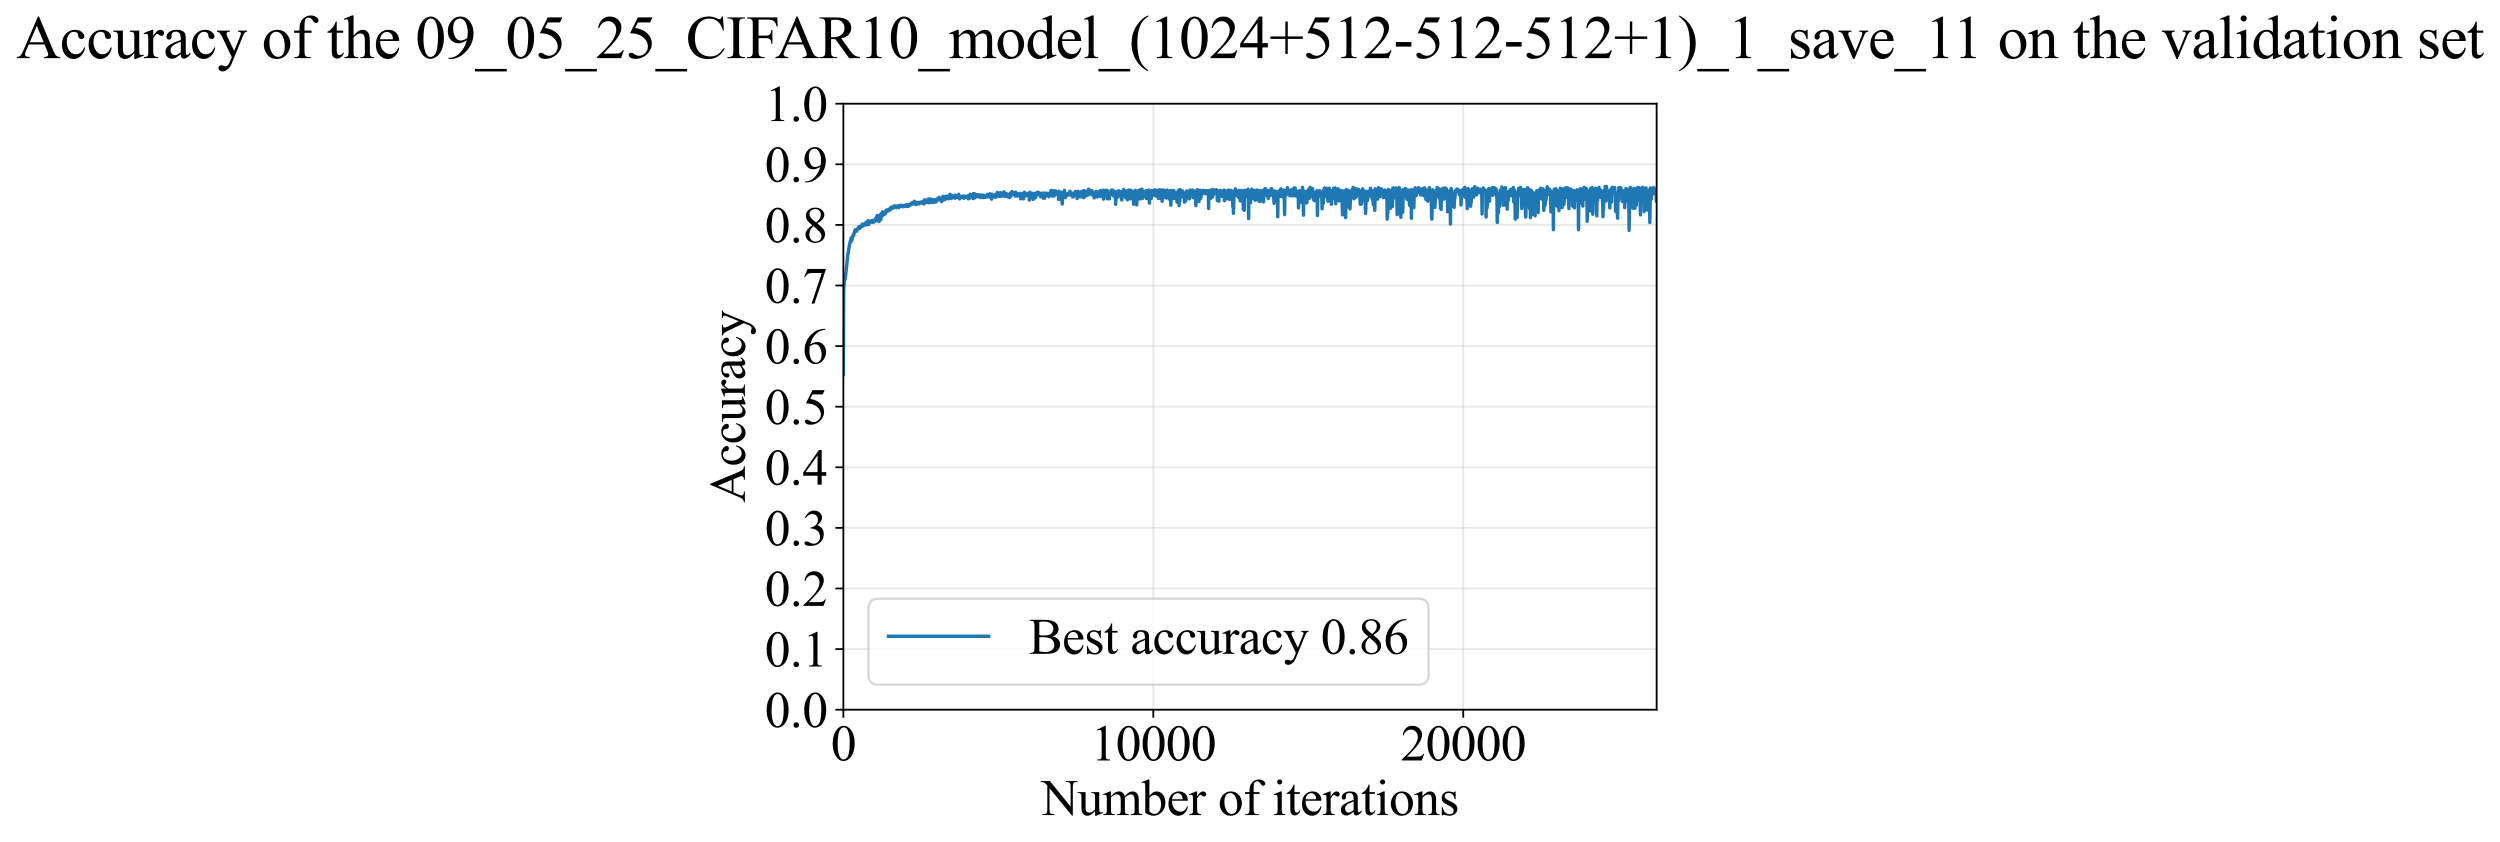 <?xml version="1.0" encoding="utf-8" standalone="no"?>
<!DOCTYPE svg PUBLIC "-//W3C//DTD SVG 1.1//EN"
  "http://www.w3.org/Graphics/SVG/1.1/DTD/svg11.dtd">
<svg xmlns:xlink="http://www.w3.org/1999/xlink" width="1097.79pt" height="369.808pt" viewBox="0 0 1097.79 369.808" xmlns="http://www.w3.org/2000/svg" version="1.1">
 <defs>
  <style type="text/css">*{stroke-linejoin: round; stroke-linecap: butt}</style>
 </defs>
 <g id="figure_1">
  <g id="patch_1">
   <path d="M -0 369.808 
L 1097.79 369.808 
L 1097.79 0 
L -0 0 
z
" style="fill: #ffffff"/>
  </g>
  <g id="axes_1">
   <g id="patch_2">
    <path d="M 370.335 311.644 
L 727.455 311.644 
L 727.455 45.532 
L 370.335 45.532 
z
" style="fill: #ffffff"/>
   </g>
   <g id="matplotlib.axis_1">
    <g id="xtick_1">
     <g id="line2d_1">
      <path d="M 370.335 311.644 
L 370.335 45.532 
" clip-path="url(#p83163ea375)" style="fill: none; stroke: #b0b0b0; stroke-opacity: 0.3; stroke-width: 0.8; stroke-linecap: square"/>
     </g>
     <g id="line2d_2">
      <defs>
       <path id="m54797ee00d" d="M 0 0 
L 0 3.5 
" style="stroke: #000000; stroke-width: 0.8"/>
      </defs>
      <g>
       <use xlink:href="#m54797ee00d" x="370.335" y="311.644" style="stroke: #000000; stroke-width: 0.8"/>
      </g>
     </g>
     <g id="text_1">
      <!-- 0 -->
      <g transform="translate(364.835 333.92) scale(0.22 -0.22)">
       <defs>
        <path id="TimesNewRomanPSMT-30" d="M 231 2094 
Q 231 2819 450 3342 
Q 669 3866 1031 4122 
Q 1313 4325 1613 4325 
Q 2100 4325 2488 3828 
Q 2972 3213 2972 2159 
Q 2972 1422 2759 906 
Q 2547 391 2217 158 
Q 1888 -75 1581 -75 
Q 975 -75 572 641 
Q 231 1244 231 2094 
z
M 844 2016 
Q 844 1141 1059 588 
Q 1238 122 1591 122 
Q 1759 122 1940 273 
Q 2122 425 2216 781 
Q 2359 1319 2359 2297 
Q 2359 3022 2209 3506 
Q 2097 3866 1919 4016 
Q 1791 4119 1609 4119 
Q 1397 4119 1231 3928 
Q 1006 3669 925 3112 
Q 844 2556 844 2016 
z
" transform="scale(0.016)"/>
       </defs>
       <use xlink:href="#TimesNewRomanPSMT-30"/>
      </g>
     </g>
    </g>
    <g id="xtick_2">
     <g id="line2d_3">
      <path d="M 506.433 311.644 
L 506.433 45.532 
" clip-path="url(#p83163ea375)" style="fill: none; stroke: #b0b0b0; stroke-opacity: 0.3; stroke-width: 0.8; stroke-linecap: square"/>
     </g>
     <g id="line2d_4">
      <g>
       <use xlink:href="#m54797ee00d" x="506.433" y="311.644" style="stroke: #000000; stroke-width: 0.8"/>
      </g>
     </g>
     <g id="text_2">
      <!-- 10000 -->
      <g transform="translate(478.933 333.92) scale(0.22 -0.22)">
       <defs>
        <path id="TimesNewRomanPSMT-31" d="M 750 3822 
L 1781 4325 
L 1884 4325 
L 1884 747 
Q 1884 391 1914 303 
Q 1944 216 2037 169 
Q 2131 122 2419 116 
L 2419 0 
L 825 0 
L 825 116 
Q 1125 122 1212 167 
Q 1300 213 1334 289 
Q 1369 366 1369 747 
L 1369 3034 
Q 1369 3497 1338 3628 
Q 1316 3728 1258 3775 
Q 1200 3822 1119 3822 
Q 1003 3822 797 3725 
L 750 3822 
z
" transform="scale(0.016)"/>
       </defs>
       <use xlink:href="#TimesNewRomanPSMT-31"/>
       <use xlink:href="#TimesNewRomanPSMT-30" transform="translate(50 0)"/>
       <use xlink:href="#TimesNewRomanPSMT-30" transform="translate(100 0)"/>
       <use xlink:href="#TimesNewRomanPSMT-30" transform="translate(150 0)"/>
       <use xlink:href="#TimesNewRomanPSMT-30" transform="translate(200 0)"/>
      </g>
     </g>
    </g>
    <g id="xtick_3">
     <g id="line2d_5">
      <path d="M 642.53 311.644 
L 642.53 45.532 
" clip-path="url(#p83163ea375)" style="fill: none; stroke: #b0b0b0; stroke-opacity: 0.3; stroke-width: 0.8; stroke-linecap: square"/>
     </g>
     <g id="line2d_6">
      <g>
       <use xlink:href="#m54797ee00d" x="642.53" y="311.644" style="stroke: #000000; stroke-width: 0.8"/>
      </g>
     </g>
     <g id="text_3">
      <!-- 20000 -->
      <g transform="translate(615.03 333.92) scale(0.22 -0.22)">
       <defs>
        <path id="TimesNewRomanPSMT-32" d="M 2934 816 
L 2638 0 
L 138 0 
L 138 116 
Q 1241 1122 1691 1759 
Q 2141 2397 2141 2925 
Q 2141 3328 1894 3587 
Q 1647 3847 1303 3847 
Q 991 3847 742 3664 
Q 494 3481 375 3128 
L 259 3128 
Q 338 3706 661 4015 
Q 984 4325 1469 4325 
Q 1984 4325 2329 3994 
Q 2675 3663 2675 3213 
Q 2675 2891 2525 2569 
Q 2294 2063 1775 1497 
Q 997 647 803 472 
L 1909 472 
Q 2247 472 2383 497 
Q 2519 522 2628 598 
Q 2738 675 2819 816 
L 2934 816 
z
" transform="scale(0.016)"/>
       </defs>
       <use xlink:href="#TimesNewRomanPSMT-32"/>
       <use xlink:href="#TimesNewRomanPSMT-30" transform="translate(50 0)"/>
       <use xlink:href="#TimesNewRomanPSMT-30" transform="translate(100 0)"/>
       <use xlink:href="#TimesNewRomanPSMT-30" transform="translate(150 0)"/>
       <use xlink:href="#TimesNewRomanPSMT-30" transform="translate(200 0)"/>
      </g>
     </g>
    </g>
    <g id="text_4">
     <!-- Number of iterations -->
     <g transform="translate(457.253 357.902) scale(0.22 -0.22)">
      <defs>
       <path id="TimesNewRomanPSMT-4e" d="M -84 4238 
L 1066 4238 
L 3656 1059 
L 3656 3503 
Q 3656 3894 3569 3991 
Q 3453 4122 3203 4122 
L 3056 4122 
L 3056 4238 
L 4531 4238 
L 4531 4122 
L 4381 4122 
Q 4113 4122 4000 3959 
Q 3931 3859 3931 3503 
L 3931 -69 
L 3819 -69 
L 1025 3344 
L 1025 734 
Q 1025 344 1109 247 
Q 1228 116 1475 116 
L 1625 116 
L 1625 0 
L 150 0 
L 150 116 
L 297 116 
Q 569 116 681 278 
Q 750 378 750 734 
L 750 3681 
Q 566 3897 470 3965 
Q 375 4034 191 4094 
Q 100 4122 -84 4122 
L -84 4238 
z
" transform="scale(0.016)"/>
       <path id="TimesNewRomanPSMT-75" d="M 2709 2863 
L 2709 1128 
Q 2709 631 2732 520 
Q 2756 409 2807 365 
Q 2859 322 2928 322 
Q 3025 322 3147 375 
L 3191 266 
L 2334 -88 
L 2194 -88 
L 2194 519 
Q 1825 119 1631 15 
Q 1438 -88 1222 -88 
Q 981 -88 804 51 
Q 628 191 559 409 
Q 491 628 491 1028 
L 491 2306 
Q 491 2509 447 2587 
Q 403 2666 317 2708 
Q 231 2750 6 2747 
L 6 2863 
L 1009 2863 
L 1009 947 
Q 1009 547 1148 422 
Q 1288 297 1484 297 
Q 1619 297 1789 381 
Q 1959 466 2194 703 
L 2194 2325 
Q 2194 2569 2105 2655 
Q 2016 2741 1734 2747 
L 1734 2863 
L 2709 2863 
z
" transform="scale(0.016)"/>
       <path id="TimesNewRomanPSMT-6d" d="M 1050 2338 
Q 1363 2650 1419 2697 
Q 1559 2816 1721 2881 
Q 1884 2947 2044 2947 
Q 2313 2947 2506 2790 
Q 2700 2634 2766 2338 
Q 3088 2713 3309 2830 
Q 3531 2947 3766 2947 
Q 3994 2947 4170 2830 
Q 4347 2713 4450 2447 
Q 4519 2266 4519 1878 
L 4519 647 
Q 4519 378 4559 278 
Q 4591 209 4675 161 
Q 4759 113 4950 113 
L 4950 0 
L 3538 0 
L 3538 113 
L 3597 113 
Q 3781 113 3884 184 
Q 3956 234 3988 344 
Q 4000 397 4000 647 
L 4000 1878 
Q 4000 2228 3916 2372 
Q 3794 2572 3525 2572 
Q 3359 2572 3192 2489 
Q 3025 2406 2788 2181 
L 2781 2147 
L 2788 2013 
L 2788 647 
Q 2788 353 2820 281 
Q 2853 209 2943 161 
Q 3034 113 3253 113 
L 3253 0 
L 1806 0 
L 1806 113 
Q 2044 113 2133 169 
Q 2222 225 2256 338 
Q 2272 391 2272 647 
L 2272 1878 
Q 2272 2228 2169 2381 
Q 2031 2581 1784 2581 
Q 1616 2581 1450 2491 
Q 1191 2353 1050 2181 
L 1050 647 
Q 1050 366 1089 281 
Q 1128 197 1204 155 
Q 1281 113 1516 113 
L 1516 0 
L 100 0 
L 100 113 
Q 297 113 375 155 
Q 453 197 493 289 
Q 534 381 534 647 
L 534 1741 
Q 534 2213 506 2350 
Q 484 2453 437 2492 
Q 391 2531 309 2531 
Q 222 2531 100 2484 
L 53 2597 
L 916 2947 
L 1050 2947 
L 1050 2338 
z
" transform="scale(0.016)"/>
       <path id="TimesNewRomanPSMT-62" d="M 984 2369 
Q 1400 2947 1881 2947 
Q 2322 2947 2650 2570 
Q 2978 2194 2978 1541 
Q 2978 778 2472 313 
Q 2038 -88 1503 -88 
Q 1253 -88 995 3 
Q 738 94 469 275 
L 469 3241 
Q 469 3728 445 3840 
Q 422 3953 372 3993 
Q 322 4034 247 4034 
Q 159 4034 28 3984 
L -16 4094 
L 844 4444 
L 984 4444 
L 984 2369 
z
M 984 2169 
L 984 456 
Q 1144 300 1314 220 
Q 1484 141 1663 141 
Q 1947 141 2192 453 
Q 2438 766 2438 1363 
Q 2438 1913 2192 2208 
Q 1947 2503 1634 2503 
Q 1469 2503 1303 2419 
Q 1178 2356 984 2169 
z
" transform="scale(0.016)"/>
       <path id="TimesNewRomanPSMT-65" d="M 681 1784 
Q 678 1147 991 784 
Q 1303 422 1725 422 
Q 2006 422 2214 576 
Q 2422 731 2563 1106 
L 2659 1044 
Q 2594 616 2278 264 
Q 1963 -88 1488 -88 
Q 972 -88 605 314 
Q 238 716 238 1394 
Q 238 2128 614 2539 
Q 991 2950 1559 2950 
Q 2041 2950 2350 2633 
Q 2659 2316 2659 1784 
L 681 1784 
z
M 681 1966 
L 2006 1966 
Q 1991 2241 1941 2353 
Q 1863 2528 1708 2628 
Q 1553 2728 1384 2728 
Q 1125 2728 920 2526 
Q 716 2325 681 1966 
z
" transform="scale(0.016)"/>
       <path id="TimesNewRomanPSMT-72" d="M 1038 2947 
L 1038 2303 
Q 1397 2947 1775 2947 
Q 1947 2947 2059 2842 
Q 2172 2738 2172 2600 
Q 2172 2478 2090 2393 
Q 2009 2309 1897 2309 
Q 1788 2309 1652 2417 
Q 1516 2525 1450 2525 
Q 1394 2525 1328 2463 
Q 1188 2334 1038 2041 
L 1038 669 
Q 1038 431 1097 309 
Q 1138 225 1241 169 
Q 1344 113 1538 113 
L 1538 0 
L 72 0 
L 72 113 
Q 291 113 397 181 
Q 475 231 506 341 
Q 522 394 522 644 
L 522 1753 
Q 522 2253 501 2348 
Q 481 2444 426 2487 
Q 372 2531 291 2531 
Q 194 2531 72 2484 
L 41 2597 
L 906 2947 
L 1038 2947 
z
" transform="scale(0.016)"/>
       <path id="TimesNewRomanPSMT-20" transform="scale(0.016)"/>
       <path id="TimesNewRomanPSMT-6f" d="M 1600 2947 
Q 2250 2947 2644 2453 
Q 2978 2031 2978 1484 
Q 2978 1100 2793 706 
Q 2609 313 2286 112 
Q 1963 -88 1566 -88 
Q 919 -88 538 428 
Q 216 863 216 1403 
Q 216 1797 411 2186 
Q 606 2575 925 2761 
Q 1244 2947 1600 2947 
z
M 1503 2744 
Q 1338 2744 1170 2645 
Q 1003 2547 900 2300 
Q 797 2053 797 1666 
Q 797 1041 1045 587 
Q 1294 134 1700 134 
Q 2003 134 2200 384 
Q 2397 634 2397 1244 
Q 2397 2006 2069 2444 
Q 1847 2744 1503 2744 
z
" transform="scale(0.016)"/>
       <path id="TimesNewRomanPSMT-66" d="M 1319 2638 
L 1319 756 
Q 1319 356 1406 250 
Q 1522 113 1716 113 
L 1975 113 
L 1975 0 
L 266 0 
L 266 113 
L 394 113 
Q 519 113 622 175 
Q 725 238 764 344 
Q 803 450 803 756 
L 803 2638 
L 247 2638 
L 247 2863 
L 803 2863 
L 803 3050 
Q 803 3478 940 3775 
Q 1078 4072 1361 4255 
Q 1644 4438 1997 4438 
Q 2325 4438 2600 4225 
Q 2781 4084 2781 3909 
Q 2781 3816 2700 3733 
Q 2619 3650 2525 3650 
Q 2453 3650 2373 3701 
Q 2294 3753 2178 3923 
Q 2063 4094 1966 4153 
Q 1869 4213 1750 4213 
Q 1606 4213 1506 4136 
Q 1406 4059 1362 3898 
Q 1319 3738 1319 3069 
L 1319 2863 
L 2056 2863 
L 2056 2638 
L 1319 2638 
z
" transform="scale(0.016)"/>
       <path id="TimesNewRomanPSMT-69" d="M 928 4444 
Q 1059 4444 1151 4351 
Q 1244 4259 1244 4128 
Q 1244 3997 1151 3903 
Q 1059 3809 928 3809 
Q 797 3809 703 3903 
Q 609 3997 609 4128 
Q 609 4259 701 4351 
Q 794 4444 928 4444 
z
M 1188 2947 
L 1188 647 
Q 1188 378 1227 289 
Q 1266 200 1342 156 
Q 1419 113 1622 113 
L 1622 0 
L 231 0 
L 231 113 
Q 441 113 512 153 
Q 584 194 626 287 
Q 669 381 669 647 
L 669 1750 
Q 669 2216 641 2353 
Q 619 2453 572 2492 
Q 525 2531 444 2531 
Q 356 2531 231 2484 
L 188 2597 
L 1050 2947 
L 1188 2947 
z
" transform="scale(0.016)"/>
       <path id="TimesNewRomanPSMT-74" d="M 1031 3803 
L 1031 2863 
L 1700 2863 
L 1700 2644 
L 1031 2644 
L 1031 788 
Q 1031 509 1111 412 
Q 1191 316 1316 316 
Q 1419 316 1516 380 
Q 1613 444 1666 569 
L 1788 569 
Q 1678 263 1478 108 
Q 1278 -47 1066 -47 
Q 922 -47 784 33 
Q 647 113 581 261 
Q 516 409 516 719 
L 516 2644 
L 63 2644 
L 63 2747 
Q 234 2816 414 2980 
Q 594 3144 734 3369 
Q 806 3488 934 3803 
L 1031 3803 
z
" transform="scale(0.016)"/>
       <path id="TimesNewRomanPSMT-61" d="M 1822 413 
Q 1381 72 1269 19 
Q 1100 -59 909 -59 
Q 613 -59 420 144 
Q 228 347 228 678 
Q 228 888 322 1041 
Q 450 1253 767 1440 
Q 1084 1628 1822 1897 
L 1822 2009 
Q 1822 2438 1686 2597 
Q 1550 2756 1291 2756 
Q 1094 2756 978 2650 
Q 859 2544 859 2406 
L 866 2225 
Q 866 2081 792 2003 
Q 719 1925 600 1925 
Q 484 1925 411 2006 
Q 338 2088 338 2228 
Q 338 2497 613 2722 
Q 888 2947 1384 2947 
Q 1766 2947 2009 2819 
Q 2194 2722 2281 2516 
Q 2338 2381 2338 1966 
L 2338 994 
Q 2338 584 2353 492 
Q 2369 400 2405 369 
Q 2441 338 2488 338 
Q 2538 338 2575 359 
Q 2641 400 2828 588 
L 2828 413 
Q 2478 -56 2159 -56 
Q 2006 -56 1915 50 
Q 1825 156 1822 413 
z
M 1822 616 
L 1822 1706 
Q 1350 1519 1213 1441 
Q 966 1303 859 1153 
Q 753 1003 753 825 
Q 753 600 887 451 
Q 1022 303 1197 303 
Q 1434 303 1822 616 
z
" transform="scale(0.016)"/>
       <path id="TimesNewRomanPSMT-6e" d="M 1034 2341 
Q 1538 2947 1994 2947 
Q 2228 2947 2397 2830 
Q 2566 2713 2666 2444 
Q 2734 2256 2734 1869 
L 2734 647 
Q 2734 375 2778 278 
Q 2813 200 2889 156 
Q 2966 113 3172 113 
L 3172 0 
L 1756 0 
L 1756 113 
L 1816 113 
Q 2016 113 2095 173 
Q 2175 234 2206 353 
Q 2219 400 2219 647 
L 2219 1819 
Q 2219 2209 2117 2386 
Q 2016 2563 1775 2563 
Q 1403 2563 1034 2156 
L 1034 647 
Q 1034 356 1069 288 
Q 1113 197 1189 155 
Q 1266 113 1500 113 
L 1500 0 
L 84 0 
L 84 113 
L 147 113 
Q 366 113 442 223 
Q 519 334 519 647 
L 519 1709 
Q 519 2225 495 2337 
Q 472 2450 423 2490 
Q 375 2531 294 2531 
Q 206 2531 84 2484 
L 38 2597 
L 900 2947 
L 1034 2947 
L 1034 2341 
z
" transform="scale(0.016)"/>
       <path id="TimesNewRomanPSMT-73" d="M 2050 2947 
L 2050 1972 
L 1947 1972 
Q 1828 2431 1642 2597 
Q 1456 2763 1169 2763 
Q 950 2763 815 2647 
Q 681 2531 681 2391 
Q 681 2216 781 2091 
Q 878 1963 1175 1819 
L 1631 1597 
Q 2266 1288 2266 781 
Q 2266 391 1970 151 
Q 1675 -88 1309 -88 
Q 1047 -88 709 6 
Q 606 38 541 38 
Q 469 38 428 -44 
L 325 -44 
L 325 978 
L 428 978 
Q 516 541 762 319 
Q 1009 97 1316 97 
Q 1531 97 1667 223 
Q 1803 350 1803 528 
Q 1803 744 1651 891 
Q 1500 1038 1047 1263 
Q 594 1488 453 1669 
Q 313 1847 313 2119 
Q 313 2472 555 2709 
Q 797 2947 1181 2947 
Q 1350 2947 1591 2875 
Q 1750 2828 1803 2828 
Q 1853 2828 1881 2850 
Q 1909 2872 1947 2947 
L 2050 2947 
z
" transform="scale(0.016)"/>
      </defs>
      <use xlink:href="#TimesNewRomanPSMT-4e"/>
      <use xlink:href="#TimesNewRomanPSMT-75" transform="translate(72.217 0)"/>
      <use xlink:href="#TimesNewRomanPSMT-6d" transform="translate(122.217 0)"/>
      <use xlink:href="#TimesNewRomanPSMT-62" transform="translate(200 0)"/>
      <use xlink:href="#TimesNewRomanPSMT-65" transform="translate(250 0)"/>
      <use xlink:href="#TimesNewRomanPSMT-72" transform="translate(294.385 0)"/>
      <use xlink:href="#TimesNewRomanPSMT-20" transform="translate(327.686 0)"/>
      <use xlink:href="#TimesNewRomanPSMT-6f" transform="translate(352.686 0)"/>
      <use xlink:href="#TimesNewRomanPSMT-66" transform="translate(402.686 0)"/>
      <use xlink:href="#TimesNewRomanPSMT-20" transform="translate(435.986 0)"/>
      <use xlink:href="#TimesNewRomanPSMT-69" transform="translate(460.986 0)"/>
      <use xlink:href="#TimesNewRomanPSMT-74" transform="translate(488.77 0)"/>
      <use xlink:href="#TimesNewRomanPSMT-65" transform="translate(516.553 0)"/>
      <use xlink:href="#TimesNewRomanPSMT-72" transform="translate(560.938 0)"/>
      <use xlink:href="#TimesNewRomanPSMT-61" transform="translate(594.238 0)"/>
      <use xlink:href="#TimesNewRomanPSMT-74" transform="translate(638.623 0)"/>
      <use xlink:href="#TimesNewRomanPSMT-69" transform="translate(666.406 0)"/>
      <use xlink:href="#TimesNewRomanPSMT-6f" transform="translate(694.189 0)"/>
      <use xlink:href="#TimesNewRomanPSMT-6e" transform="translate(744.189 0)"/>
      <use xlink:href="#TimesNewRomanPSMT-73" transform="translate(794.189 0)"/>
     </g>
    </g>
   </g>
   <g id="matplotlib.axis_2">
    <g id="ytick_1">
     <g id="line2d_7">
      <path d="M 370.335 311.644 
L 727.455 311.644 
" clip-path="url(#p83163ea375)" style="fill: none; stroke: #b0b0b0; stroke-opacity: 0.3; stroke-width: 0.8; stroke-linecap: square"/>
     </g>
     <g id="line2d_8">
      <defs>
       <path id="mac26ec59b3" d="M 0 0 
L -3.5 0 
" style="stroke: #000000; stroke-width: 0.8"/>
      </defs>
      <g>
       <use xlink:href="#mac26ec59b3" x="370.335" y="311.644" style="stroke: #000000; stroke-width: 0.8"/>
      </g>
     </g>
     <g id="text_5">
      <!-- 0.0 -->
      <g transform="translate(335.835 319.282) scale(0.22 -0.22)">
       <defs>
        <path id="TimesNewRomanPSMT-2e" d="M 800 606 
Q 947 606 1047 504 
Q 1147 403 1147 259 
Q 1147 116 1045 14 
Q 944 -88 800 -88 
Q 656 -88 554 14 
Q 453 116 453 259 
Q 453 406 554 506 
Q 656 606 800 606 
z
" transform="scale(0.016)"/>
       </defs>
       <use xlink:href="#TimesNewRomanPSMT-30"/>
       <use xlink:href="#TimesNewRomanPSMT-2e" transform="translate(50 0)"/>
       <use xlink:href="#TimesNewRomanPSMT-30" transform="translate(75 0)"/>
      </g>
     </g>
    </g>
    <g id="ytick_2">
     <g id="line2d_9">
      <path d="M 370.335 285.032 
L 727.455 285.032 
" clip-path="url(#p83163ea375)" style="fill: none; stroke: #b0b0b0; stroke-opacity: 0.3; stroke-width: 0.8; stroke-linecap: square"/>
     </g>
     <g id="line2d_10">
      <g>
       <use xlink:href="#mac26ec59b3" x="370.335" y="285.032" style="stroke: #000000; stroke-width: 0.8"/>
      </g>
     </g>
     <g id="text_6">
      <!-- 0.1 -->
      <g transform="translate(335.835 292.67) scale(0.22 -0.22)">
       <use xlink:href="#TimesNewRomanPSMT-30"/>
       <use xlink:href="#TimesNewRomanPSMT-2e" transform="translate(50 0)"/>
       <use xlink:href="#TimesNewRomanPSMT-31" transform="translate(75 0)"/>
      </g>
     </g>
    </g>
    <g id="ytick_3">
     <g id="line2d_11">
      <path d="M 370.335 258.421 
L 727.455 258.421 
" clip-path="url(#p83163ea375)" style="fill: none; stroke: #b0b0b0; stroke-opacity: 0.3; stroke-width: 0.8; stroke-linecap: square"/>
     </g>
     <g id="line2d_12">
      <g>
       <use xlink:href="#mac26ec59b3" x="370.335" y="258.421" style="stroke: #000000; stroke-width: 0.8"/>
      </g>
     </g>
     <g id="text_7">
      <!-- 0.2 -->
      <g transform="translate(335.835 266.059) scale(0.22 -0.22)">
       <use xlink:href="#TimesNewRomanPSMT-30"/>
       <use xlink:href="#TimesNewRomanPSMT-2e" transform="translate(50 0)"/>
       <use xlink:href="#TimesNewRomanPSMT-32" transform="translate(75 0)"/>
      </g>
     </g>
    </g>
    <g id="ytick_4">
     <g id="line2d_13">
      <path d="M 370.335 231.81 
L 727.455 231.81 
" clip-path="url(#p83163ea375)" style="fill: none; stroke: #b0b0b0; stroke-opacity: 0.3; stroke-width: 0.8; stroke-linecap: square"/>
     </g>
     <g id="line2d_14">
      <g>
       <use xlink:href="#mac26ec59b3" x="370.335" y="231.81" style="stroke: #000000; stroke-width: 0.8"/>
      </g>
     </g>
     <g id="text_8">
      <!-- 0.3 -->
      <g transform="translate(335.835 239.448) scale(0.22 -0.22)">
       <defs>
        <path id="TimesNewRomanPSMT-33" d="M 325 3431 
Q 506 3859 782 4092 
Q 1059 4325 1472 4325 
Q 1981 4325 2253 3994 
Q 2459 3747 2459 3466 
Q 2459 3003 1878 2509 
Q 2269 2356 2469 2072 
Q 2669 1788 2669 1403 
Q 2669 853 2319 450 
Q 1863 -75 997 -75 
Q 569 -75 414 31 
Q 259 138 259 259 
Q 259 350 332 419 
Q 406 488 509 488 
Q 588 488 669 463 
Q 722 447 909 348 
Q 1097 250 1169 231 
Q 1284 197 1416 197 
Q 1734 197 1970 444 
Q 2206 691 2206 1028 
Q 2206 1275 2097 1509 
Q 2016 1684 1919 1775 
Q 1784 1900 1550 2001 
Q 1316 2103 1072 2103 
L 972 2103 
L 972 2197 
Q 1219 2228 1467 2375 
Q 1716 2522 1828 2728 
Q 1941 2934 1941 3181 
Q 1941 3503 1739 3701 
Q 1538 3900 1238 3900 
Q 753 3900 428 3381 
L 325 3431 
z
" transform="scale(0.016)"/>
       </defs>
       <use xlink:href="#TimesNewRomanPSMT-30"/>
       <use xlink:href="#TimesNewRomanPSMT-2e" transform="translate(50 0)"/>
       <use xlink:href="#TimesNewRomanPSMT-33" transform="translate(75 0)"/>
      </g>
     </g>
    </g>
    <g id="ytick_5">
     <g id="line2d_15">
      <path d="M 370.335 205.199 
L 727.455 205.199 
" clip-path="url(#p83163ea375)" style="fill: none; stroke: #b0b0b0; stroke-opacity: 0.3; stroke-width: 0.8; stroke-linecap: square"/>
     </g>
     <g id="line2d_16">
      <g>
       <use xlink:href="#mac26ec59b3" x="370.335" y="205.199" style="stroke: #000000; stroke-width: 0.8"/>
      </g>
     </g>
     <g id="text_9">
      <!-- 0.4 -->
      <g transform="translate(335.835 212.837) scale(0.22 -0.22)">
       <defs>
        <path id="TimesNewRomanPSMT-34" d="M 2978 1563 
L 2978 1119 
L 2409 1119 
L 2409 0 
L 1894 0 
L 1894 1119 
L 100 1119 
L 100 1519 
L 2066 4325 
L 2409 4325 
L 2409 1563 
L 2978 1563 
z
M 1894 1563 
L 1894 3666 
L 406 1563 
L 1894 1563 
z
" transform="scale(0.016)"/>
       </defs>
       <use xlink:href="#TimesNewRomanPSMT-30"/>
       <use xlink:href="#TimesNewRomanPSMT-2e" transform="translate(50 0)"/>
       <use xlink:href="#TimesNewRomanPSMT-34" transform="translate(75 0)"/>
      </g>
     </g>
    </g>
    <g id="ytick_6">
     <g id="line2d_17">
      <path d="M 370.335 178.588 
L 727.455 178.588 
" clip-path="url(#p83163ea375)" style="fill: none; stroke: #b0b0b0; stroke-opacity: 0.3; stroke-width: 0.8; stroke-linecap: square"/>
     </g>
     <g id="line2d_18">
      <g>
       <use xlink:href="#mac26ec59b3" x="370.335" y="178.588" style="stroke: #000000; stroke-width: 0.8"/>
      </g>
     </g>
     <g id="text_10">
      <!-- 0.5 -->
      <g transform="translate(335.835 186.226) scale(0.22 -0.22)">
       <defs>
        <path id="TimesNewRomanPSMT-35" d="M 2778 4238 
L 2534 3706 
L 1259 3706 
L 981 3138 
Q 1809 3016 2294 2522 
Q 2709 2097 2709 1522 
Q 2709 1188 2573 903 
Q 2438 619 2231 419 
Q 2025 219 1772 97 
Q 1413 -75 1034 -75 
Q 653 -75 479 54 
Q 306 184 306 341 
Q 306 428 378 495 
Q 450 563 559 563 
Q 641 563 702 538 
Q 763 513 909 409 
Q 1144 247 1384 247 
Q 1750 247 2026 523 
Q 2303 800 2303 1197 
Q 2303 1581 2056 1914 
Q 1809 2247 1375 2428 
Q 1034 2569 447 2591 
L 1259 4238 
L 2778 4238 
z
" transform="scale(0.016)"/>
       </defs>
       <use xlink:href="#TimesNewRomanPSMT-30"/>
       <use xlink:href="#TimesNewRomanPSMT-2e" transform="translate(50 0)"/>
       <use xlink:href="#TimesNewRomanPSMT-35" transform="translate(75 0)"/>
      </g>
     </g>
    </g>
    <g id="ytick_7">
     <g id="line2d_19">
      <path d="M 370.335 151.976 
L 727.455 151.976 
" clip-path="url(#p83163ea375)" style="fill: none; stroke: #b0b0b0; stroke-opacity: 0.3; stroke-width: 0.8; stroke-linecap: square"/>
     </g>
     <g id="line2d_20">
      <g>
       <use xlink:href="#mac26ec59b3" x="370.335" y="151.976" style="stroke: #000000; stroke-width: 0.8"/>
      </g>
     </g>
     <g id="text_11">
      <!-- 0.6 -->
      <g transform="translate(335.835 159.614) scale(0.22 -0.22)">
       <defs>
        <path id="TimesNewRomanPSMT-36" d="M 2869 4325 
L 2869 4209 
Q 2456 4169 2195 4045 
Q 1934 3922 1679 3669 
Q 1425 3416 1258 3105 
Q 1091 2794 978 2366 
Q 1428 2675 1881 2675 
Q 2316 2675 2634 2325 
Q 2953 1975 2953 1425 
Q 2953 894 2631 456 
Q 2244 -75 1606 -75 
Q 1172 -75 869 213 
Q 275 772 275 1663 
Q 275 2231 503 2743 
Q 731 3256 1154 3653 
Q 1578 4050 1965 4187 
Q 2353 4325 2688 4325 
L 2869 4325 
z
M 925 2138 
Q 869 1716 869 1456 
Q 869 1156 980 804 
Q 1091 453 1309 247 
Q 1469 100 1697 100 
Q 1969 100 2183 356 
Q 2397 613 2397 1088 
Q 2397 1622 2184 2012 
Q 1972 2403 1581 2403 
Q 1463 2403 1327 2353 
Q 1191 2303 925 2138 
z
" transform="scale(0.016)"/>
       </defs>
       <use xlink:href="#TimesNewRomanPSMT-30"/>
       <use xlink:href="#TimesNewRomanPSMT-2e" transform="translate(50 0)"/>
       <use xlink:href="#TimesNewRomanPSMT-36" transform="translate(75 0)"/>
      </g>
     </g>
    </g>
    <g id="ytick_8">
     <g id="line2d_21">
      <path d="M 370.335 125.365 
L 727.455 125.365 
" clip-path="url(#p83163ea375)" style="fill: none; stroke: #b0b0b0; stroke-opacity: 0.3; stroke-width: 0.8; stroke-linecap: square"/>
     </g>
     <g id="line2d_22">
      <g>
       <use xlink:href="#mac26ec59b3" x="370.335" y="125.365" style="stroke: #000000; stroke-width: 0.8"/>
      </g>
     </g>
     <g id="text_12">
      <!-- 0.7 -->
      <g transform="translate(335.835 133.003) scale(0.22 -0.22)">
       <defs>
        <path id="TimesNewRomanPSMT-37" d="M 644 4238 
L 2916 4238 
L 2916 4119 
L 1503 -88 
L 1153 -88 
L 2419 3728 
L 1253 3728 
Q 900 3728 750 3644 
Q 488 3500 328 3200 
L 238 3234 
L 644 4238 
z
" transform="scale(0.016)"/>
       </defs>
       <use xlink:href="#TimesNewRomanPSMT-30"/>
       <use xlink:href="#TimesNewRomanPSMT-2e" transform="translate(50 0)"/>
       <use xlink:href="#TimesNewRomanPSMT-37" transform="translate(75 0)"/>
      </g>
     </g>
    </g>
    <g id="ytick_9">
     <g id="line2d_23">
      <path d="M 370.335 98.754 
L 727.455 98.754 
" clip-path="url(#p83163ea375)" style="fill: none; stroke: #b0b0b0; stroke-opacity: 0.3; stroke-width: 0.8; stroke-linecap: square"/>
     </g>
     <g id="line2d_24">
      <g>
       <use xlink:href="#mac26ec59b3" x="370.335" y="98.754" style="stroke: #000000; stroke-width: 0.8"/>
      </g>
     </g>
     <g id="text_13">
      <!-- 0.8 -->
      <g transform="translate(335.835 106.392) scale(0.22 -0.22)">
       <defs>
        <path id="TimesNewRomanPSMT-38" d="M 1228 2134 
Q 725 2547 579 2797 
Q 434 3047 434 3316 
Q 434 3728 753 4026 
Q 1072 4325 1600 4325 
Q 2113 4325 2425 4047 
Q 2738 3769 2738 3413 
Q 2738 3175 2569 2928 
Q 2400 2681 1866 2347 
Q 2416 1922 2594 1678 
Q 2831 1359 2831 1006 
Q 2831 559 2490 242 
Q 2150 -75 1597 -75 
Q 994 -75 656 303 
Q 388 606 388 966 
Q 388 1247 577 1523 
Q 766 1800 1228 2134 
z
M 1719 2469 
Q 2094 2806 2194 3001 
Q 2294 3197 2294 3444 
Q 2294 3772 2109 3958 
Q 1925 4144 1606 4144 
Q 1288 4144 1088 3959 
Q 888 3775 888 3528 
Q 888 3366 970 3203 
Q 1053 3041 1206 2894 
L 1719 2469 
z
M 1375 2016 
Q 1116 1797 991 1539 
Q 866 1281 866 981 
Q 866 578 1086 336 
Q 1306 94 1647 94 
Q 1984 94 2187 284 
Q 2391 475 2391 747 
Q 2391 972 2272 1150 
Q 2050 1481 1375 2016 
z
" transform="scale(0.016)"/>
       </defs>
       <use xlink:href="#TimesNewRomanPSMT-30"/>
       <use xlink:href="#TimesNewRomanPSMT-2e" transform="translate(50 0)"/>
       <use xlink:href="#TimesNewRomanPSMT-38" transform="translate(75 0)"/>
      </g>
     </g>
    </g>
    <g id="ytick_10">
     <g id="line2d_25">
      <path d="M 370.335 72.143 
L 727.455 72.143 
" clip-path="url(#p83163ea375)" style="fill: none; stroke: #b0b0b0; stroke-opacity: 0.3; stroke-width: 0.8; stroke-linecap: square"/>
     </g>
     <g id="line2d_26">
      <g>
       <use xlink:href="#mac26ec59b3" x="370.335" y="72.143" style="stroke: #000000; stroke-width: 0.8"/>
      </g>
     </g>
     <g id="text_14">
      <!-- 0.9 -->
      <g transform="translate(335.835 79.781) scale(0.22 -0.22)">
       <defs>
        <path id="TimesNewRomanPSMT-39" d="M 338 -88 
L 338 28 
Q 744 34 1094 217 
Q 1444 400 1770 856 
Q 2097 1313 2225 1859 
Q 1734 1544 1338 1544 
Q 891 1544 572 1889 
Q 253 2234 253 2806 
Q 253 3363 572 3797 
Q 956 4325 1575 4325 
Q 2097 4325 2469 3894 
Q 2925 3359 2925 2575 
Q 2925 1869 2578 1258 
Q 2231 647 1613 244 
Q 1109 -88 516 -88 
L 338 -88 
z
M 2275 2091 
Q 2331 2497 2331 2741 
Q 2331 3044 2228 3395 
Q 2125 3747 1936 3934 
Q 1747 4122 1506 4122 
Q 1228 4122 1018 3872 
Q 809 3622 809 3128 
Q 809 2469 1088 2097 
Q 1291 1828 1588 1828 
Q 1731 1828 1928 1897 
Q 2125 1966 2275 2091 
z
" transform="scale(0.016)"/>
       </defs>
       <use xlink:href="#TimesNewRomanPSMT-30"/>
       <use xlink:href="#TimesNewRomanPSMT-2e" transform="translate(50 0)"/>
       <use xlink:href="#TimesNewRomanPSMT-39" transform="translate(75 0)"/>
      </g>
     </g>
    </g>
    <g id="ytick_11">
     <g id="line2d_27">
      <path d="M 370.335 45.532 
L 727.455 45.532 
" clip-path="url(#p83163ea375)" style="fill: none; stroke: #b0b0b0; stroke-opacity: 0.3; stroke-width: 0.8; stroke-linecap: square"/>
     </g>
     <g id="line2d_28">
      <g>
       <use xlink:href="#mac26ec59b3" x="370.335" y="45.532" style="stroke: #000000; stroke-width: 0.8"/>
      </g>
     </g>
     <g id="text_15">
      <!-- 1.0 -->
      <g transform="translate(335.835 53.17) scale(0.22 -0.22)">
       <use xlink:href="#TimesNewRomanPSMT-31"/>
       <use xlink:href="#TimesNewRomanPSMT-2e" transform="translate(50 0)"/>
       <use xlink:href="#TimesNewRomanPSMT-30" transform="translate(75 0)"/>
      </g>
     </g>
    </g>
    <g id="text_16">
     <!-- Accuracy -->
     <g transform="translate(327.088 220.726) rotate(-90) scale(0.22 -0.22)">
      <defs>
       <path id="TimesNewRomanPSMT-41" d="M 2928 1419 
L 1288 1419 
L 1000 750 
Q 894 503 894 381 
Q 894 284 986 211 
Q 1078 138 1384 116 
L 1384 0 
L 50 0 
L 50 116 
Q 316 163 394 238 
Q 553 388 747 847 
L 2238 4334 
L 2347 4334 
L 3822 809 
Q 4000 384 4145 257 
Q 4291 131 4550 116 
L 4550 0 
L 2878 0 
L 2878 116 
Q 3131 128 3220 200 
Q 3309 272 3309 375 
Q 3309 513 3184 809 
L 2928 1419 
z
M 2841 1650 
L 2122 3363 
L 1384 1650 
L 2841 1650 
z
" transform="scale(0.016)"/>
       <path id="TimesNewRomanPSMT-63" d="M 2631 1088 
Q 2516 522 2178 217 
Q 1841 -88 1431 -88 
Q 944 -88 581 321 
Q 219 731 219 1428 
Q 219 2103 620 2525 
Q 1022 2947 1584 2947 
Q 2006 2947 2278 2723 
Q 2550 2500 2550 2259 
Q 2550 2141 2473 2067 
Q 2397 1994 2259 1994 
Q 2075 1994 1981 2113 
Q 1928 2178 1911 2362 
Q 1894 2547 1784 2644 
Q 1675 2738 1481 2738 
Q 1169 2738 978 2506 
Q 725 2200 725 1697 
Q 725 1184 976 792 
Q 1228 400 1656 400 
Q 1963 400 2206 609 
Q 2378 753 2541 1131 
L 2631 1088 
z
" transform="scale(0.016)"/>
       <path id="TimesNewRomanPSMT-79" d="M 38 2863 
L 1372 2863 
L 1372 2747 
L 1306 2747 
Q 1166 2747 1095 2686 
Q 1025 2625 1025 2534 
Q 1025 2413 1128 2197 
L 1825 753 
L 2466 2334 
Q 2519 2463 2519 2588 
Q 2519 2644 2497 2672 
Q 2472 2706 2419 2726 
Q 2366 2747 2231 2747 
L 2231 2863 
L 3163 2863 
L 3163 2747 
Q 3047 2734 2984 2696 
Q 2922 2659 2847 2556 
Q 2819 2513 2741 2316 
L 1575 -541 
Q 1406 -956 1132 -1168 
Q 859 -1381 606 -1381 
Q 422 -1381 303 -1275 
Q 184 -1169 184 -1031 
Q 184 -900 270 -820 
Q 356 -741 506 -741 
Q 609 -741 788 -809 
Q 913 -856 944 -856 
Q 1038 -856 1148 -759 
Q 1259 -663 1372 -384 
L 1575 113 
L 547 2272 
Q 500 2369 397 2513 
Q 319 2622 269 2659 
Q 197 2709 38 2747 
L 38 2863 
z
" transform="scale(0.016)"/>
      </defs>
      <use xlink:href="#TimesNewRomanPSMT-41"/>
      <use xlink:href="#TimesNewRomanPSMT-63" transform="translate(72.217 0)"/>
      <use xlink:href="#TimesNewRomanPSMT-63" transform="translate(116.602 0)"/>
      <use xlink:href="#TimesNewRomanPSMT-75" transform="translate(160.986 0)"/>
      <use xlink:href="#TimesNewRomanPSMT-72" transform="translate(210.986 0)"/>
      <use xlink:href="#TimesNewRomanPSMT-61" transform="translate(244.287 0)"/>
      <use xlink:href="#TimesNewRomanPSMT-63" transform="translate(288.672 0)"/>
      <use xlink:href="#TimesNewRomanPSMT-79" transform="translate(333.057 0)"/>
     </g>
    </g>
   </g>
   <g id="line2d_29">
    <path d="M 370.335 164.484 
L 370.471 127.76 
L 370.743 123.236 
L 371.016 122.305 
L 371.152 122.571 
L 372.377 110.995 
L 372.513 110.995 
L 372.786 108.733 
L 372.922 108.334 
L 373.058 107.003 
L 373.194 107.003 
L 373.466 105.673 
L 373.603 106.072 
L 373.739 104.475 
L 374.011 105.673 
L 374.283 104.342 
L 374.419 104.076 
L 374.556 103.278 
L 374.692 103.278 
L 374.828 103.544 
L 375.1 102.213 
L 375.236 102.213 
L 375.373 101.282 
L 375.509 101.415 
L 375.645 100.883 
L 375.781 101.149 
L 375.917 101.149 
L 376.053 101.016 
L 376.189 101.548 
L 376.462 100.484 
L 376.598 100.484 
L 376.734 100.617 
L 377.006 100.351 
L 377.142 99.552 
L 377.279 100.351 
L 377.415 100.084 
L 377.551 100.351 
L 377.959 99.419 
L 378.096 99.153 
L 378.368 99.552 
L 378.64 98.355 
L 378.912 99.153 
L 379.185 98.754 
L 379.457 98.488 
L 379.593 98.621 
L 379.729 98.488 
L 379.865 98.089 
L 380.002 98.887 
L 380.138 97.823 
L 380.41 97.956 
L 380.546 97.956 
L 380.682 97.823 
L 380.819 98.621 
L 381.091 96.891 
L 381.227 97.29 
L 381.499 98.621 
L 381.772 97.024 
L 381.908 97.689 
L 382.044 97.157 
L 382.18 97.423 
L 382.316 97.29 
L 382.725 97.556 
L 382.861 97.423 
L 382.997 96.758 
L 383.133 96.891 
L 383.405 97.689 
L 383.541 97.024 
L 383.678 97.423 
L 383.814 96.891 
L 384.222 97.157 
L 384.358 96.093 
L 384.495 97.024 
L 384.631 96.492 
L 384.767 96.891 
L 384.903 95.294 
L 385.039 95.96 
L 385.175 94.629 
L 385.311 95.561 
L 385.448 95.427 
L 385.584 95.561 
L 385.72 96.625 
L 385.856 95.827 
L 385.992 97.29 
L 386.264 94.496 
L 386.401 96.226 
L 386.537 94.23 
L 386.673 96.492 
L 386.809 96.359 
L 387.081 93.698 
L 387.218 93.831 
L 387.354 94.895 
L 387.49 93.032 
L 387.626 94.363 
L 387.762 94.363 
L 388.171 93.964 
L 388.307 94.097 
L 388.579 93.698 
L 388.715 93.964 
L 388.851 93.831 
L 388.987 92.633 
L 389.26 92.234 
L 389.396 92.766 
L 389.532 92.766 
L 389.804 92.633 
L 389.941 92.633 
L 390.077 91.968 
L 390.213 92.5 
L 390.349 91.968 
L 390.621 91.968 
L 390.757 92.234 
L 390.894 91.436 
L 391.03 91.835 
L 391.166 91.835 
L 391.302 91.037 
L 391.438 90.904 
L 391.574 91.436 
L 391.71 91.17 
L 391.847 91.436 
L 391.983 91.17 
L 392.119 91.303 
L 392.255 90.904 
L 392.391 91.303 
L 392.527 90.504 
L 392.664 90.371 
L 393.072 90.904 
L 393.208 90.504 
L 393.344 90.637 
L 393.48 90.504 
L 393.617 91.17 
L 393.753 91.037 
L 393.889 90.504 
L 394.025 90.637 
L 394.161 90.504 
L 394.297 90.771 
L 394.57 90.637 
L 394.706 91.17 
L 394.842 90.238 
L 394.978 90.371 
L 395.114 90.238 
L 395.25 90.504 
L 395.386 90.371 
L 395.523 90.637 
L 395.659 90.105 
L 395.795 90.371 
L 395.931 90.238 
L 396.067 90.637 
L 396.203 90.637 
L 396.34 90.371 
L 396.476 90.771 
L 396.748 90.771 
L 396.884 90.238 
L 397.156 90.238 
L 397.293 90.637 
L 397.837 89.972 
L 397.973 90.504 
L 398.109 89.839 
L 398.246 89.972 
L 398.382 90.637 
L 398.518 90.371 
L 398.654 89.839 
L 398.926 90.637 
L 399.199 89.839 
L 399.335 90.238 
L 399.471 89.839 
L 399.607 90.105 
L 399.879 89.44 
L 400.016 89.972 
L 400.152 89.839 
L 400.424 89.041 
L 400.56 89.706 
L 400.969 89.174 
L 401.105 88.775 
L 401.377 89.44 
L 401.513 88.376 
L 401.649 88.642 
L 401.786 88.642 
L 401.922 89.573 
L 402.058 89.307 
L 402.194 89.839 
L 402.466 88.908 
L 402.739 89.573 
L 402.875 89.041 
L 403.011 89.573 
L 403.147 88.908 
L 403.283 89.041 
L 403.419 89.573 
L 403.555 88.908 
L 403.828 89.174 
L 403.964 88.908 
L 404.1 88.908 
L 404.236 88.775 
L 404.509 89.174 
L 404.645 88.642 
L 404.781 88.908 
L 404.917 88.642 
L 405.053 88.642 
L 405.189 88.509 
L 405.325 89.307 
L 405.462 89.174 
L 405.734 89.573 
L 405.87 89.174 
L 406.006 87.71 
L 406.142 87.976 
L 406.278 88.775 
L 406.415 88.775 
L 406.551 88.509 
L 406.823 88.509 
L 407.095 88.908 
L 407.231 88.376 
L 407.368 88.509 
L 407.504 87.444 
L 407.64 88.509 
L 407.776 87.976 
L 407.912 89.041 
L 408.048 88.109 
L 408.185 88.775 
L 408.321 87.311 
L 408.457 88.775 
L 408.729 88.376 
L 408.865 88.908 
L 409.138 87.577 
L 409.41 88.642 
L 409.546 88.242 
L 409.818 88.908 
L 409.954 87.71 
L 410.091 88.109 
L 410.227 87.976 
L 410.363 88.642 
L 410.499 88.109 
L 410.635 88.242 
L 410.771 87.71 
L 410.908 88.775 
L 411.044 88.509 
L 411.18 87.577 
L 411.452 87.976 
L 411.588 87.311 
L 411.724 87.577 
L 411.861 87.311 
L 411.997 87.843 
L 412.133 87.444 
L 412.269 86.646 
L 412.541 87.71 
L 412.677 87.577 
L 412.814 87.178 
L 412.95 87.71 
L 413.222 87.045 
L 413.494 88.509 
L 413.631 87.444 
L 413.767 88.109 
L 413.903 87.71 
L 414.039 86.247 
L 414.175 87.444 
L 414.311 87.045 
L 414.447 87.178 
L 414.584 86.247 
L 414.856 87.71 
L 414.992 86.513 
L 415.128 87.311 
L 415.264 86.247 
L 415.4 86.513 
L 415.537 86.247 
L 415.673 86.38 
L 415.809 87.178 
L 416.081 86.114 
L 416.217 86.247 
L 416.49 87.311 
L 416.762 86.513 
L 416.898 86.38 
L 417.17 85.315 
L 417.307 86.646 
L 417.443 86.513 
L 417.715 87.178 
L 417.987 85.847 
L 418.123 86.779 
L 418.26 86.779 
L 418.532 86.38 
L 418.668 86.38 
L 418.804 86.779 
L 418.94 86.114 
L 419.349 87.045 
L 419.485 85.714 
L 419.621 86.779 
L 419.757 86.247 
L 419.893 86.646 
L 420.03 86.247 
L 420.302 86.646 
L 420.574 86.114 
L 420.846 86.513 
L 420.983 85.315 
L 421.119 86.779 
L 421.255 86.513 
L 421.391 87.311 
L 421.527 86.38 
L 421.663 86.779 
L 421.799 86.247 
L 421.936 86.779 
L 422.072 86.513 
L 422.48 86.779 
L 422.616 86.114 
L 422.753 86.114 
L 423.025 86.912 
L 423.161 86.114 
L 423.297 87.045 
L 423.433 86.646 
L 423.569 86.646 
L 423.706 86.114 
L 423.842 86.247 
L 423.978 86.779 
L 424.114 86.247 
L 424.386 86.513 
L 424.931 85.981 
L 425.067 86.247 
L 425.203 87.311 
L 425.476 86.247 
L 425.612 87.178 
L 425.884 85.581 
L 426.02 85.315 
L 426.292 86.38 
L 426.565 85.847 
L 426.701 85.847 
L 426.837 85.981 
L 426.973 85.714 
L 427.109 86.114 
L 427.245 87.178 
L 427.382 85.049 
L 427.518 85.981 
L 427.654 85.981 
L 427.79 86.513 
L 427.926 85.049 
L 428.062 86.912 
L 428.199 85.714 
L 428.335 86.114 
L 428.607 86.114 
L 428.743 86.247 
L 428.879 85.448 
L 429.015 86.38 
L 429.152 86.247 
L 429.288 85.581 
L 429.424 86.38 
L 429.56 85.847 
L 429.696 86.247 
L 429.832 85.581 
L 429.968 86.247 
L 430.105 86.247 
L 430.241 86.513 
L 430.377 86.247 
L 430.513 86.247 
L 430.649 86.779 
L 430.922 85.581 
L 431.194 86.247 
L 431.33 85.981 
L 431.466 86.247 
L 431.602 85.847 
L 431.738 86.779 
L 431.875 85.714 
L 432.011 86.114 
L 432.147 85.847 
L 432.419 86.247 
L 432.555 86.646 
L 432.691 86.38 
L 432.828 86.38 
L 432.964 85.981 
L 433.1 86.513 
L 433.236 86.38 
L 433.508 86.513 
L 433.644 85.315 
L 433.917 86.38 
L 434.189 85.981 
L 434.325 86.38 
L 434.461 86.114 
L 434.734 85.049 
L 435.006 86.646 
L 435.278 86.114 
L 435.414 87.444 
L 435.687 85.315 
L 435.823 85.847 
L 435.959 85.847 
L 436.095 85.981 
L 436.231 85.714 
L 436.367 86.38 
L 436.504 86.114 
L 436.64 86.114 
L 436.776 85.981 
L 436.912 85.581 
L 437.048 86.646 
L 437.184 85.448 
L 437.321 86.38 
L 437.457 86.513 
L 437.593 85.049 
L 437.729 85.714 
L 437.865 84.517 
L 438.001 86.114 
L 438.137 85.847 
L 438.546 86.114 
L 438.682 86.114 
L 438.818 86.247 
L 439.09 84.65 
L 439.227 85.847 
L 439.499 84.65 
L 439.635 86.247 
L 439.771 85.981 
L 439.907 85.448 
L 440.044 85.847 
L 440.18 85.581 
L 440.316 85.981 
L 440.588 84.517 
L 440.724 84.916 
L 440.86 84.251 
L 440.997 85.847 
L 441.133 85.448 
L 441.269 86.247 
L 441.677 85.049 
L 441.813 84.916 
L 442.086 85.448 
L 442.358 86.38 
L 442.494 85.315 
L 442.63 85.581 
L 442.767 85.581 
L 443.039 86.114 
L 443.175 86.247 
L 443.311 86.779 
L 443.583 84.916 
L 443.72 84.783 
L 443.856 86.247 
L 443.992 85.448 
L 444.128 85.315 
L 444.264 84.916 
L 444.4 84.118 
L 444.536 85.448 
L 444.673 85.448 
L 444.809 84.916 
L 445.081 85.315 
L 445.217 84.517 
L 445.353 85.581 
L 445.489 85.049 
L 445.626 85.315 
L 445.762 85.315 
L 445.898 86.114 
L 446.034 84.384 
L 446.17 85.448 
L 446.306 84.916 
L 446.443 85.714 
L 446.579 85.448 
L 446.715 86.114 
L 446.851 85.049 
L 447.123 85.714 
L 447.259 85.182 
L 447.396 85.981 
L 447.532 85.182 
L 447.668 85.182 
L 447.804 85.448 
L 447.94 84.916 
L 448.212 87.311 
L 448.349 85.049 
L 448.485 84.916 
L 448.893 86.912 
L 449.166 85.714 
L 449.302 85.714 
L 449.438 87.311 
L 449.574 86.646 
L 449.846 84.384 
L 449.982 85.581 
L 450.119 85.049 
L 450.255 85.847 
L 450.391 85.981 
L 450.663 85.581 
L 450.799 85.581 
L 450.935 85.448 
L 451.072 85.049 
L 451.208 85.448 
L 451.344 84.916 
L 451.616 86.114 
L 451.752 86.247 
L 451.889 86.779 
L 452.025 87.843 
L 452.297 84.384 
L 452.569 86.513 
L 452.705 85.182 
L 452.842 85.049 
L 452.978 85.714 
L 453.114 85.448 
L 453.386 85.581 
L 453.522 84.916 
L 453.658 87.577 
L 453.795 85.448 
L 453.931 85.581 
L 454.067 87.178 
L 454.203 85.448 
L 454.339 85.581 
L 454.475 84.916 
L 454.612 85.448 
L 454.748 86.779 
L 455.02 85.182 
L 455.156 84.783 
L 455.428 85.049 
L 455.565 84.384 
L 455.701 85.315 
L 455.837 84.517 
L 455.973 85.448 
L 456.245 84.65 
L 456.518 85.315 
L 456.654 85.315 
L 456.926 86.38 
L 457.198 85.182 
L 457.334 85.581 
L 457.471 84.783 
L 457.607 86.38 
L 457.743 84.916 
L 458.015 86.247 
L 458.151 87.045 
L 458.424 84.783 
L 458.56 85.581 
L 458.696 87.045 
L 458.968 85.714 
L 459.104 84.783 
L 459.377 85.981 
L 459.513 85.182 
L 459.921 84.916 
L 460.33 85.448 
L 460.466 85.182 
L 460.602 86.38 
L 461.011 84.65 
L 461.283 84.783 
L 461.419 84.783 
L 461.555 83.586 
L 461.691 85.182 
L 461.827 83.985 
L 462.1 86.114 
L 462.508 84.783 
L 462.644 86.114 
L 462.78 83.719 
L 462.917 85.981 
L 463.189 85.182 
L 463.325 85.448 
L 463.597 83.852 
L 463.734 85.049 
L 463.87 85.182 
L 464.006 84.384 
L 464.142 84.916 
L 464.278 84.65 
L 464.414 85.182 
L 464.687 84.384 
L 464.823 87.577 
L 464.959 83.985 
L 465.095 85.182 
L 465.231 84.916 
L 465.367 85.049 
L 465.503 84.384 
L 465.64 87.577 
L 466.048 84.384 
L 466.184 85.049 
L 466.32 86.646 
L 466.457 89.573 
L 466.729 84.517 
L 466.865 84.65 
L 467.137 85.981 
L 467.41 83.586 
L 467.546 85.448 
L 467.682 84.783 
L 467.818 86.779 
L 467.954 85.448 
L 468.09 86.114 
L 468.226 85.315 
L 468.635 85.847 
L 468.907 85.182 
L 469.043 84.916 
L 469.179 85.315 
L 469.316 85.182 
L 469.452 85.581 
L 469.724 85.182 
L 469.86 83.985 
L 469.996 85.581 
L 470.133 84.65 
L 470.269 85.049 
L 470.405 85.049 
L 470.677 85.714 
L 470.813 85.182 
L 470.949 86.513 
L 471.222 84.783 
L 471.358 86.38 
L 471.494 84.916 
L 471.766 85.448 
L 472.039 84.916 
L 472.175 84.118 
L 472.311 85.448 
L 472.447 85.448 
L 472.719 84.517 
L 472.856 84.65 
L 472.992 87.178 
L 473.264 83.985 
L 473.4 86.38 
L 473.672 84.65 
L 473.809 85.714 
L 473.945 85.315 
L 474.081 86.38 
L 474.489 84.251 
L 474.625 86.38 
L 474.898 84.916 
L 475.034 85.581 
L 475.17 83.985 
L 475.442 85.581 
L 475.579 83.985 
L 475.715 86.779 
L 475.851 84.384 
L 475.987 86.779 
L 476.123 83.719 
L 476.259 84.251 
L 476.395 85.847 
L 476.532 85.581 
L 476.668 85.581 
L 476.804 84.916 
L 476.94 85.981 
L 477.076 85.448 
L 477.212 85.714 
L 477.348 85.315 
L 477.485 83.852 
L 477.621 85.714 
L 477.757 85.714 
L 478.029 83.053 
L 478.165 85.049 
L 478.302 83.452 
L 478.438 83.586 
L 478.574 85.182 
L 478.71 84.783 
L 478.846 83.852 
L 478.982 83.852 
L 479.118 83.719 
L 479.255 85.182 
L 479.391 85.315 
L 479.527 83.719 
L 479.663 85.581 
L 479.799 85.714 
L 479.935 85.581 
L 480.208 85.847 
L 480.344 84.916 
L 480.48 86.912 
L 480.616 85.315 
L 480.752 85.448 
L 481.025 85.182 
L 481.161 84.118 
L 481.297 85.448 
L 481.569 85.714 
L 481.705 84.251 
L 481.978 86.513 
L 482.114 85.049 
L 482.386 85.847 
L 482.522 85.049 
L 482.658 85.448 
L 482.794 85.315 
L 482.931 85.448 
L 483.067 83.719 
L 483.339 86.247 
L 483.475 85.315 
L 483.747 85.315 
L 483.884 85.448 
L 484.02 83.852 
L 484.156 83.586 
L 484.292 83.586 
L 484.564 87.444 
L 484.701 83.586 
L 484.837 85.714 
L 484.973 85.049 
L 485.109 85.049 
L 485.245 84.65 
L 485.381 83.586 
L 485.517 84.65 
L 485.654 84.384 
L 485.79 84.384 
L 485.926 84.118 
L 486.062 83.586 
L 486.198 87.311 
L 486.334 85.581 
L 486.47 85.315 
L 486.607 83.985 
L 486.743 85.315 
L 486.879 85.448 
L 487.015 85.049 
L 487.151 87.311 
L 487.287 85.448 
L 487.424 85.448 
L 487.56 84.384 
L 487.832 85.315 
L 487.968 84.916 
L 488.104 83.452 
L 488.24 85.315 
L 488.377 84.916 
L 488.513 85.182 
L 488.649 83.452 
L 488.785 85.714 
L 488.921 85.981 
L 489.057 85.049 
L 489.193 85.182 
L 489.33 84.517 
L 489.466 85.182 
L 489.602 85.182 
L 489.738 84.118 
L 489.874 89.706 
L 490.147 85.315 
L 490.283 85.581 
L 490.419 85.581 
L 490.555 85.315 
L 490.691 85.448 
L 490.827 84.118 
L 490.963 86.513 
L 491.236 83.719 
L 491.372 85.448 
L 491.508 84.916 
L 491.78 85.448 
L 491.916 85.315 
L 492.053 84.517 
L 492.189 84.916 
L 492.325 84.118 
L 492.597 87.843 
L 492.733 84.384 
L 492.87 86.114 
L 493.006 85.448 
L 493.142 85.448 
L 493.278 85.315 
L 493.414 83.186 
L 493.55 85.049 
L 493.823 85.581 
L 493.959 85.182 
L 494.095 86.38 
L 494.231 85.448 
L 494.367 86.912 
L 494.503 83.985 
L 494.639 83.852 
L 494.776 85.581 
L 494.912 85.581 
L 495.048 87.71 
L 495.184 85.315 
L 495.32 85.315 
L 495.456 87.311 
L 495.592 83.452 
L 495.865 85.448 
L 496.001 84.384 
L 496.137 87.311 
L 496.273 83.586 
L 496.409 86.779 
L 496.546 83.719 
L 496.682 83.586 
L 496.818 84.916 
L 496.954 84.65 
L 497.09 83.985 
L 497.226 85.049 
L 497.362 84.783 
L 497.499 87.71 
L 497.635 85.315 
L 497.771 89.706 
L 497.907 84.517 
L 498.043 85.315 
L 498.179 85.448 
L 498.315 88.242 
L 498.452 83.586 
L 498.588 85.847 
L 498.724 85.448 
L 498.86 86.513 
L 498.996 85.315 
L 499.132 89.972 
L 499.405 85.581 
L 499.541 87.577 
L 499.813 83.719 
L 499.949 84.517 
L 500.085 83.985 
L 500.222 87.311 
L 500.358 84.65 
L 500.494 85.714 
L 500.766 83.319 
L 500.902 84.251 
L 501.038 87.311 
L 501.175 85.182 
L 501.311 87.045 
L 501.447 83.053 
L 501.855 87.045 
L 501.992 85.315 
L 502.264 85.847 
L 502.4 84.251 
L 502.536 84.118 
L 502.672 85.581 
L 502.808 85.182 
L 502.945 83.985 
L 503.081 84.783 
L 503.353 83.719 
L 503.489 87.178 
L 503.625 83.719 
L 503.761 84.65 
L 503.898 83.985 
L 504.034 87.045 
L 504.306 84.384 
L 504.442 87.444 
L 504.578 83.452 
L 504.715 89.174 
L 504.851 84.916 
L 504.987 87.311 
L 505.123 85.049 
L 505.259 85.581 
L 505.395 84.916 
L 505.531 87.178 
L 505.804 83.719 
L 506.212 85.448 
L 506.348 85.714 
L 506.484 85.049 
L 506.621 83.719 
L 506.757 84.251 
L 506.893 84.251 
L 507.029 83.319 
L 507.165 83.985 
L 507.301 85.714 
L 507.437 85.315 
L 507.574 86.114 
L 507.71 83.719 
L 507.846 85.315 
L 507.982 83.586 
L 508.118 85.315 
L 508.254 83.719 
L 508.391 85.049 
L 508.527 83.586 
L 508.663 87.178 
L 508.799 85.448 
L 508.935 87.045 
L 509.071 85.981 
L 509.207 83.319 
L 509.344 85.448 
L 509.48 85.182 
L 509.616 87.178 
L 509.752 83.452 
L 509.888 83.452 
L 510.024 85.315 
L 510.16 83.452 
L 510.297 88.376 
L 510.569 83.586 
L 510.705 85.448 
L 510.977 83.452 
L 511.114 83.586 
L 511.25 83.586 
L 511.386 85.847 
L 511.522 85.315 
L 511.658 86.779 
L 511.794 85.182 
L 511.93 85.182 
L 512.067 86.912 
L 512.203 84.783 
L 512.339 85.315 
L 512.475 83.452 
L 512.611 85.714 
L 512.747 84.783 
L 512.883 85.581 
L 513.02 85.049 
L 513.156 83.985 
L 513.292 84.517 
L 513.428 87.444 
L 513.7 84.118 
L 513.837 84.517 
L 513.973 83.719 
L 514.109 90.105 
L 514.381 85.714 
L 514.517 83.719 
L 514.653 85.448 
L 514.926 83.586 
L 515.062 86.646 
L 515.198 85.049 
L 515.334 87.178 
L 515.47 83.719 
L 515.606 84.517 
L 515.743 87.045 
L 515.879 84.517 
L 516.015 85.448 
L 516.151 84.65 
L 516.287 84.65 
L 516.696 85.581 
L 516.832 88.775 
L 517.104 85.049 
L 517.24 85.182 
L 517.376 83.719 
L 517.513 84.384 
L 517.785 90.238 
L 517.921 83.319 
L 518.057 88.376 
L 518.329 83.319 
L 518.466 83.719 
L 518.602 83.719 
L 518.738 85.714 
L 518.874 83.985 
L 519.01 84.118 
L 519.146 86.38 
L 519.282 83.852 
L 519.555 86.513 
L 519.691 85.049 
L 519.827 85.049 
L 519.963 84.916 
L 520.099 88.775 
L 520.236 87.71 
L 520.372 85.182 
L 520.508 85.315 
L 520.644 88.242 
L 520.78 84.517 
L 520.916 85.448 
L 521.052 83.852 
L 521.189 83.985 
L 521.325 84.384 
L 521.461 85.448 
L 521.597 85.049 
L 521.733 86.912 
L 521.869 85.049 
L 522.005 87.045 
L 522.142 85.448 
L 522.278 87.311 
L 522.55 83.452 
L 522.822 84.118 
L 523.095 83.586 
L 523.231 83.586 
L 523.367 83.852 
L 523.639 85.182 
L 523.775 83.452 
L 523.912 86.779 
L 524.184 84.251 
L 524.32 85.315 
L 524.456 85.182 
L 524.592 86.38 
L 524.728 84.251 
L 524.865 84.118 
L 525.137 90.238 
L 525.409 83.719 
L 525.545 85.182 
L 525.682 83.319 
L 525.954 84.118 
L 526.09 83.452 
L 526.362 88.242 
L 526.498 88.509 
L 526.907 83.719 
L 527.043 83.586 
L 527.179 86.646 
L 527.315 87.045 
L 527.451 85.182 
L 527.588 85.049 
L 527.724 84.517 
L 527.86 85.182 
L 527.996 85.182 
L 528.132 84.916 
L 528.268 83.586 
L 528.405 83.586 
L 528.677 84.384 
L 528.949 83.852 
L 529.085 84.916 
L 529.221 83.719 
L 529.358 85.049 
L 529.494 83.852 
L 529.63 84.118 
L 529.766 83.719 
L 529.902 83.985 
L 530.038 83.719 
L 530.311 85.182 
L 530.447 83.852 
L 530.583 83.852 
L 530.719 91.569 
L 530.855 83.852 
L 530.991 85.315 
L 531.127 83.719 
L 531.264 83.985 
L 531.536 87.178 
L 531.672 84.251 
L 531.944 83.319 
L 532.081 85.182 
L 532.217 85.448 
L 532.353 86.513 
L 532.761 83.319 
L 532.897 85.448 
L 533.17 83.719 
L 533.306 83.452 
L 533.442 84.251 
L 533.714 83.852 
L 533.85 83.452 
L 533.987 84.118 
L 534.123 83.319 
L 534.259 83.852 
L 534.395 83.719 
L 534.531 87.976 
L 534.667 85.847 
L 534.804 86.779 
L 534.94 86.114 
L 535.076 83.852 
L 535.212 88.376 
L 535.484 83.852 
L 535.62 85.581 
L 535.757 85.315 
L 536.029 83.719 
L 536.165 85.448 
L 536.301 85.581 
L 536.437 85.981 
L 536.573 85.315 
L 536.71 86.247 
L 536.846 84.118 
L 537.254 83.719 
L 537.39 85.714 
L 537.527 83.452 
L 537.663 88.109 
L 537.799 84.251 
L 537.935 84.251 
L 538.071 83.719 
L 538.343 86.114 
L 538.48 84.251 
L 538.616 84.118 
L 538.752 87.311 
L 538.888 86.912 
L 539.024 85.714 
L 539.16 85.714 
L 539.433 83.452 
L 539.569 85.448 
L 539.705 83.985 
L 539.977 87.577 
L 540.25 84.384 
L 540.386 85.315 
L 540.522 83.586 
L 540.658 86.513 
L 540.794 84.783 
L 540.93 85.847 
L 541.066 83.985 
L 541.203 84.118 
L 541.339 90.771 
L 541.475 86.114 
L 541.611 93.698 
L 541.883 85.714 
L 542.019 83.985 
L 542.156 84.384 
L 542.292 85.714 
L 542.428 82.92 
L 542.836 85.714 
L 542.972 85.581 
L 543.109 85.714 
L 543.245 84.517 
L 543.381 86.114 
L 543.517 85.448 
L 543.653 85.581 
L 543.789 86.646 
L 543.926 83.586 
L 544.062 86.513 
L 544.334 84.916 
L 544.606 88.242 
L 544.742 85.714 
L 544.879 85.581 
L 545.151 83.586 
L 545.287 83.719 
L 545.423 83.852 
L 545.695 86.779 
L 545.832 86.513 
L 545.968 91.968 
L 546.104 85.847 
L 546.24 85.182 
L 546.376 92.367 
L 546.512 83.586 
L 546.649 85.581 
L 546.785 83.586 
L 546.921 84.118 
L 547.193 86.38 
L 547.602 83.719 
L 547.738 86.114 
L 547.874 85.714 
L 548.01 83.053 
L 548.146 85.448 
L 548.282 95.96 
L 548.418 85.981 
L 548.555 88.109 
L 548.827 84.384 
L 548.963 85.581 
L 549.099 89.041 
L 549.372 84.384 
L 549.508 84.384 
L 549.644 83.053 
L 549.78 83.719 
L 549.916 85.981 
L 550.052 85.581 
L 550.188 84.384 
L 550.461 87.311 
L 550.597 84.517 
L 550.733 84.251 
L 550.869 83.586 
L 551.005 86.646 
L 551.141 83.985 
L 551.278 87.976 
L 551.414 84.118 
L 551.55 87.311 
L 551.686 83.852 
L 551.958 83.452 
L 552.095 84.251 
L 552.231 84.251 
L 552.367 83.586 
L 552.775 87.976 
L 552.911 88.376 
L 553.048 86.114 
L 553.184 88.376 
L 553.32 87.178 
L 553.456 83.719 
L 553.728 87.577 
L 553.864 86.513 
L 554.001 88.242 
L 554.273 84.251 
L 554.409 83.719 
L 554.545 83.852 
L 554.818 88.642 
L 555.09 83.319 
L 555.226 83.985 
L 555.362 85.981 
L 555.498 82.92 
L 555.634 82.787 
L 556.043 85.049 
L 556.179 85.581 
L 556.315 85.448 
L 556.451 83.586 
L 556.587 83.852 
L 556.86 87.178 
L 556.996 83.985 
L 557.132 85.847 
L 557.268 85.847 
L 557.404 85.315 
L 557.54 85.981 
L 557.813 83.319 
L 557.949 84.783 
L 558.085 83.186 
L 558.221 85.714 
L 558.357 82.787 
L 558.494 84.384 
L 558.63 84.384 
L 558.766 84.251 
L 558.902 83.719 
L 559.038 83.985 
L 559.174 83.852 
L 559.447 89.307 
L 559.719 83.985 
L 559.991 83.852 
L 560.263 85.581 
L 560.4 85.981 
L 560.536 85.182 
L 560.672 85.981 
L 560.944 84.65 
L 561.08 95.161 
L 561.217 84.118 
L 561.353 84.517 
L 561.489 86.247 
L 561.625 83.852 
L 561.761 86.247 
L 561.897 85.714 
L 562.033 84.65 
L 562.17 86.247 
L 562.306 85.847 
L 562.442 82.92 
L 562.714 85.981 
L 562.85 85.714 
L 562.986 83.719 
L 563.259 86.513 
L 563.395 85.714 
L 563.531 83.452 
L 563.803 85.847 
L 563.94 86.114 
L 564.076 94.23 
L 564.212 83.586 
L 564.348 86.247 
L 564.484 85.847 
L 564.62 84.118 
L 564.756 83.985 
L 564.893 85.448 
L 565.029 83.719 
L 565.165 83.985 
L 565.301 82.388 
L 565.437 84.916 
L 565.573 83.719 
L 565.709 83.985 
L 565.982 83.852 
L 566.118 84.118 
L 566.254 83.586 
L 566.39 85.981 
L 566.526 84.251 
L 566.799 83.719 
L 566.935 83.852 
L 567.071 85.847 
L 567.343 83.186 
L 567.479 83.319 
L 567.616 85.981 
L 567.752 83.719 
L 567.888 83.985 
L 568.024 85.981 
L 568.16 85.581 
L 568.296 82.521 
L 568.432 83.985 
L 568.705 82.521 
L 568.841 83.985 
L 568.977 83.985 
L 569.113 84.251 
L 569.249 86.114 
L 569.522 86.114 
L 569.658 83.985 
L 569.794 86.114 
L 569.93 85.581 
L 570.066 85.847 
L 570.202 91.303 
L 570.611 83.719 
L 570.747 84.251 
L 570.883 85.714 
L 571.019 83.985 
L 571.155 85.847 
L 571.292 84.118 
L 571.428 86.114 
L 571.564 83.985 
L 571.7 88.908 
L 571.972 82.255 
L 572.108 86.114 
L 572.245 83.985 
L 572.381 94.496 
L 572.517 84.118 
L 572.653 83.852 
L 573.062 84.251 
L 573.334 89.041 
L 573.47 84.916 
L 573.606 88.775 
L 573.742 88.242 
L 573.878 89.041 
L 574.151 84.384 
L 574.287 84.118 
L 574.423 83.319 
L 574.559 83.985 
L 574.695 83.852 
L 574.831 84.251 
L 574.968 87.045 
L 575.24 82.255 
L 575.512 85.581 
L 575.648 85.981 
L 575.785 85.981 
L 575.921 85.581 
L 576.193 83.719 
L 576.329 82.787 
L 576.738 87.577 
L 576.874 85.714 
L 577.146 88.109 
L 577.554 84.384 
L 577.691 86.114 
L 577.827 85.714 
L 577.963 85.981 
L 578.371 83.719 
L 578.508 94.629 
L 578.644 85.981 
L 578.78 85.714 
L 578.916 86.114 
L 579.188 85.981 
L 579.324 83.985 
L 579.461 86.114 
L 579.597 83.719 
L 579.869 85.182 
L 580.141 85.981 
L 580.277 84.517 
L 580.414 85.182 
L 580.55 91.702 
L 580.686 86.247 
L 580.822 87.311 
L 580.958 89.307 
L 581.094 89.307 
L 581.23 83.452 
L 581.367 83.852 
L 581.639 82.521 
L 582.047 86.114 
L 582.184 85.981 
L 582.456 82.654 
L 582.592 82.92 
L 582.728 86.114 
L 582.864 85.847 
L 583.137 88.376 
L 583.273 88.242 
L 583.409 86.247 
L 583.545 85.981 
L 583.681 82.654 
L 583.817 84.783 
L 583.953 84.65 
L 584.09 83.852 
L 584.226 83.985 
L 584.362 83.719 
L 584.634 89.706 
L 584.907 84.118 
L 585.043 87.444 
L 585.315 83.586 
L 585.451 85.315 
L 585.587 82.654 
L 585.86 85.981 
L 585.996 86.114 
L 586.132 82.92 
L 586.268 82.521 
L 586.404 84.517 
L 586.54 89.44 
L 586.676 86.38 
L 586.813 85.981 
L 586.949 86.779 
L 587.085 83.452 
L 587.221 85.182 
L 587.357 83.186 
L 587.493 82.92 
L 587.63 86.38 
L 587.766 86.247 
L 587.902 86.912 
L 588.038 88.242 
L 588.174 88.109 
L 588.31 86.912 
L 588.446 83.985 
L 588.583 83.586 
L 588.719 83.586 
L 588.855 85.847 
L 588.991 83.852 
L 589.127 84.517 
L 589.263 86.114 
L 589.536 94.363 
L 589.672 83.852 
L 589.808 84.251 
L 589.944 86.513 
L 590.08 86.114 
L 590.216 83.985 
L 590.353 85.714 
L 590.489 83.985 
L 590.625 83.719 
L 590.761 86.114 
L 590.897 95.561 
L 591.033 83.719 
L 591.169 84.251 
L 591.306 83.186 
L 591.442 83.985 
L 591.578 83.852 
L 591.714 84.118 
L 591.85 83.719 
L 592.122 90.904 
L 592.259 86.513 
L 592.531 86.114 
L 592.667 83.985 
L 592.803 91.702 
L 593.075 86.114 
L 593.348 86.646 
L 593.484 86.38 
L 593.62 83.452 
L 593.756 85.581 
L 593.892 83.985 
L 594.029 83.852 
L 594.165 82.255 
L 594.301 83.852 
L 594.437 82.92 
L 594.573 87.311 
L 594.709 84.783 
L 594.845 84.783 
L 594.982 84.118 
L 595.118 82.787 
L 595.254 83.586 
L 595.39 83.586 
L 595.526 86.513 
L 595.662 83.586 
L 595.798 83.452 
L 596.071 84.251 
L 596.207 83.053 
L 596.343 84.118 
L 596.479 84.251 
L 596.615 83.186 
L 597.024 85.981 
L 597.16 86.646 
L 597.296 89.706 
L 597.432 84.517 
L 597.568 88.242 
L 597.705 86.513 
L 597.841 89.573 
L 597.977 83.852 
L 598.249 83.452 
L 598.385 82.92 
L 598.521 83.586 
L 598.658 83.586 
L 598.93 85.581 
L 599.066 83.985 
L 599.202 87.843 
L 599.338 88.109 
L 599.475 85.981 
L 599.611 93.698 
L 599.747 91.968 
L 599.883 83.985 
L 600.019 84.384 
L 600.291 87.577 
L 600.428 88.109 
L 600.564 87.577 
L 600.7 86.114 
L 600.836 85.981 
L 601.108 83.985 
L 601.244 85.981 
L 601.381 85.981 
L 601.517 85.847 
L 601.789 82.654 
L 601.925 84.118 
L 602.061 83.719 
L 602.198 86.247 
L 602.47 83.985 
L 602.606 87.444 
L 602.742 83.852 
L 603.014 89.839 
L 603.287 85.847 
L 603.423 86.114 
L 603.559 86.114 
L 603.695 92.367 
L 603.831 82.92 
L 603.967 83.053 
L 604.104 84.251 
L 604.376 83.452 
L 604.512 83.452 
L 604.648 84.118 
L 604.92 87.444 
L 605.329 82.388 
L 605.737 85.581 
L 606.01 86.38 
L 606.146 82.92 
L 606.282 85.714 
L 606.554 82.92 
L 607.099 84.65 
L 607.235 84.118 
L 607.507 86.779 
L 607.643 85.182 
L 607.78 86.114 
L 608.052 83.452 
L 608.188 85.714 
L 608.324 83.985 
L 608.46 84.118 
L 608.597 85.714 
L 608.733 84.251 
L 608.869 87.444 
L 609.005 83.719 
L 609.141 96.226 
L 609.277 86.513 
L 609.413 93.831 
L 609.55 83.852 
L 609.686 83.186 
L 609.822 83.719 
L 609.958 86.38 
L 610.094 86.114 
L 610.23 86.114 
L 610.366 89.573 
L 610.503 87.843 
L 610.639 91.436 
L 610.775 84.118 
L 610.911 83.719 
L 611.047 83.985 
L 611.183 86.513 
L 611.32 85.847 
L 611.456 90.637 
L 611.592 82.654 
L 611.728 83.319 
L 611.864 82.521 
L 612.136 83.319 
L 612.273 84.118 
L 612.409 86.646 
L 612.545 86.912 
L 612.817 84.517 
L 612.953 84.251 
L 613.089 82.521 
L 613.226 87.311 
L 613.362 86.247 
L 613.498 94.23 
L 613.77 85.714 
L 613.906 86.38 
L 614.043 83.586 
L 614.179 85.714 
L 614.315 85.714 
L 614.451 82.388 
L 614.587 84.251 
L 614.723 84.517 
L 614.859 94.097 
L 614.996 89.44 
L 615.132 95.427 
L 615.404 83.586 
L 615.54 87.045 
L 615.676 86.114 
L 615.812 88.109 
L 615.949 93.166 
L 616.221 83.319 
L 616.357 83.985 
L 616.493 83.452 
L 616.629 85.981 
L 616.902 82.92 
L 617.038 84.118 
L 617.174 82.787 
L 617.31 83.452 
L 617.446 83.452 
L 617.719 87.311 
L 617.855 84.251 
L 617.991 87.577 
L 618.263 83.452 
L 618.399 83.719 
L 618.672 88.109 
L 618.808 87.71 
L 618.944 90.105 
L 619.08 86.513 
L 619.216 90.371 
L 619.352 85.981 
L 619.488 85.714 
L 619.625 83.319 
L 619.761 95.827 
L 619.897 85.714 
L 620.033 89.041 
L 620.169 88.908 
L 620.305 83.452 
L 620.442 85.049 
L 620.578 83.452 
L 620.714 85.581 
L 620.85 91.17 
L 620.986 86.114 
L 621.122 85.847 
L 621.395 82.521 
L 621.531 82.787 
L 621.803 85.981 
L 621.939 85.714 
L 622.075 83.186 
L 622.211 83.319 
L 622.348 84.118 
L 622.484 83.319 
L 622.62 84.65 
L 622.756 83.985 
L 622.892 82.388 
L 623.028 84.65 
L 623.165 83.186 
L 623.301 83.053 
L 623.573 84.118 
L 623.709 83.053 
L 623.845 85.581 
L 624.118 84.118 
L 624.254 83.719 
L 624.39 83.852 
L 624.526 82.92 
L 624.798 85.315 
L 625.071 83.053 
L 625.207 85.981 
L 625.479 82.521 
L 625.615 83.852 
L 625.751 82.92 
L 625.888 84.118 
L 626.024 87.178 
L 626.16 87.577 
L 626.296 85.981 
L 626.432 85.847 
L 626.568 83.586 
L 626.704 84.118 
L 626.841 83.852 
L 626.977 88.376 
L 627.385 83.586 
L 627.521 83.452 
L 627.657 82.388 
L 628.066 86.513 
L 628.202 86.247 
L 628.338 83.452 
L 628.474 85.049 
L 628.611 94.895 
L 628.747 96.226 
L 629.019 85.847 
L 629.155 83.319 
L 629.291 88.775 
L 629.427 84.517 
L 629.564 87.178 
L 629.7 85.847 
L 629.836 85.847 
L 629.972 86.114 
L 630.108 91.037 
L 630.38 84.118 
L 630.517 83.852 
L 630.653 84.251 
L 630.789 85.581 
L 631.061 82.388 
L 631.197 83.319 
L 631.333 82.92 
L 631.47 82.92 
L 631.606 82.787 
L 631.742 86.646 
L 631.878 83.053 
L 632.014 83.319 
L 632.15 83.319 
L 632.559 91.436 
L 632.695 88.908 
L 632.831 91.968 
L 632.967 83.053 
L 633.103 84.118 
L 633.24 83.586 
L 633.376 84.118 
L 633.512 83.852 
L 633.648 82.654 
L 633.784 84.118 
L 633.92 83.985 
L 634.056 87.444 
L 634.193 85.581 
L 634.329 85.847 
L 634.601 82.521 
L 634.873 84.118 
L 635.146 82.92 
L 635.282 84.384 
L 635.418 84.517 
L 635.554 85.581 
L 635.69 93.032 
L 635.826 86.779 
L 636.099 84.118 
L 636.235 87.311 
L 636.371 83.985 
L 636.507 85.981 
L 636.643 91.17 
L 636.779 88.642 
L 636.916 98.355 
L 637.052 84.118 
L 637.188 82.787 
L 637.324 84.118 
L 637.46 83.319 
L 637.596 86.247 
L 637.733 85.315 
L 637.869 90.637 
L 638.005 86.114 
L 638.141 85.315 
L 638.413 89.307 
L 638.549 91.037 
L 638.686 87.178 
L 638.822 87.444 
L 639.094 83.852 
L 639.23 84.384 
L 639.366 83.452 
L 639.639 83.719 
L 639.775 83.053 
L 639.911 83.186 
L 640.047 83.053 
L 640.183 83.852 
L 640.456 83.452 
L 640.592 83.586 
L 640.728 85.448 
L 640.864 83.586 
L 641.136 83.985 
L 641.272 84.118 
L 641.409 83.852 
L 641.545 89.972 
L 641.817 85.049 
L 641.953 83.586 
L 642.089 83.985 
L 642.362 83.186 
L 642.498 85.981 
L 642.634 84.251 
L 642.77 85.448 
L 642.906 82.92 
L 643.042 83.186 
L 643.178 82.255 
L 643.315 83.586 
L 643.451 86.646 
L 643.587 85.981 
L 643.859 83.319 
L 643.995 84.118 
L 644.132 86.247 
L 644.268 91.569 
L 644.404 83.586 
L 644.54 85.981 
L 644.676 82.787 
L 644.812 83.719 
L 644.948 83.852 
L 645.085 84.916 
L 645.221 84.118 
L 645.493 88.908 
L 645.629 87.976 
L 645.765 90.637 
L 645.901 87.71 
L 646.038 88.775 
L 646.174 83.719 
L 646.31 83.452 
L 646.446 82.92 
L 646.718 83.852 
L 646.855 85.981 
L 646.991 84.251 
L 647.127 86.513 
L 647.399 83.452 
L 647.535 81.989 
L 647.671 83.985 
L 647.808 82.255 
L 648.08 85.581 
L 648.216 83.719 
L 648.352 83.719 
L 648.488 85.448 
L 648.761 82.654 
L 648.897 82.787 
L 649.169 84.517 
L 649.305 83.186 
L 649.441 83.719 
L 649.578 83.452 
L 649.714 84.517 
L 649.85 83.053 
L 650.122 84.251 
L 650.258 83.852 
L 650.394 83.852 
L 650.531 83.719 
L 650.667 85.847 
L 650.803 93.964 
L 650.939 83.719 
L 651.211 83.186 
L 651.347 82.521 
L 651.484 82.92 
L 651.62 84.118 
L 651.756 83.586 
L 651.892 83.719 
L 652.028 83.452 
L 652.301 84.517 
L 652.437 83.852 
L 652.573 95.294 
L 652.709 83.719 
L 652.845 83.985 
L 652.981 91.303 
L 653.117 90.105 
L 653.254 83.852 
L 653.39 84.251 
L 653.526 85.182 
L 653.662 83.053 
L 653.798 82.787 
L 653.934 83.586 
L 654.07 88.376 
L 654.207 83.319 
L 654.343 83.053 
L 654.479 85.847 
L 654.615 83.719 
L 654.751 83.985 
L 654.887 83.985 
L 655.023 82.92 
L 655.16 83.985 
L 655.296 82.388 
L 655.568 85.714 
L 655.704 85.182 
L 655.84 82.92 
L 655.977 83.985 
L 656.113 82.388 
L 656.249 84.517 
L 656.385 83.452 
L 656.521 85.049 
L 656.657 83.053 
L 656.93 82.92 
L 657.338 87.577 
L 657.474 97.689 
L 657.61 86.114 
L 657.746 92.234 
L 657.883 88.242 
L 658.019 93.432 
L 658.155 85.847 
L 658.427 84.916 
L 658.563 90.637 
L 658.7 83.586 
L 658.836 84.384 
L 658.972 83.985 
L 659.38 87.976 
L 659.516 82.122 
L 659.653 82.521 
L 659.789 84.118 
L 659.925 84.118 
L 660.061 84.517 
L 660.197 90.105 
L 660.469 84.783 
L 660.606 85.714 
L 660.742 83.985 
L 660.878 83.985 
L 661.014 82.388 
L 661.15 84.65 
L 661.286 84.118 
L 661.559 90.371 
L 661.695 85.581 
L 661.831 91.835 
L 661.967 84.251 
L 662.103 84.783 
L 662.239 88.109 
L 662.376 85.847 
L 662.512 85.448 
L 662.648 83.985 
L 662.784 84.118 
L 663.192 83.586 
L 663.329 83.186 
L 663.465 85.581 
L 663.737 85.981 
L 664.146 83.053 
L 664.282 82.787 
L 664.418 83.985 
L 664.554 82.388 
L 664.69 88.642 
L 665.099 83.586 
L 665.235 87.577 
L 665.371 96.226 
L 665.507 87.843 
L 665.643 89.174 
L 665.779 88.509 
L 665.915 85.714 
L 666.052 86.247 
L 666.188 95.561 
L 666.46 84.517 
L 666.596 85.847 
L 666.732 85.714 
L 666.868 82.654 
L 667.005 82.787 
L 667.277 85.714 
L 667.685 82.255 
L 667.822 83.586 
L 667.958 86.38 
L 668.094 85.714 
L 668.23 91.569 
L 668.366 85.847 
L 668.502 86.38 
L 668.638 83.852 
L 668.775 85.847 
L 668.911 83.452 
L 669.047 83.186 
L 669.183 87.843 
L 669.319 87.976 
L 669.455 89.972 
L 669.591 85.182 
L 669.728 85.315 
L 669.864 95.294 
L 670 95.161 
L 670.272 83.452 
L 670.408 83.452 
L 670.545 82.654 
L 670.681 82.521 
L 670.817 83.719 
L 670.953 82.521 
L 671.089 83.586 
L 671.225 87.444 
L 671.361 85.049 
L 671.498 85.847 
L 671.634 91.569 
L 671.77 90.371 
L 671.906 85.981 
L 672.042 95.561 
L 672.178 83.452 
L 672.314 88.109 
L 672.587 83.719 
L 672.859 90.637 
L 672.995 84.517 
L 673.131 87.311 
L 673.268 94.23 
L 673.404 85.049 
L 673.54 88.242 
L 673.676 85.315 
L 673.812 85.581 
L 674.084 94.762 
L 674.357 84.65 
L 674.493 87.444 
L 674.629 86.912 
L 674.765 83.852 
L 674.901 83.985 
L 675.037 83.719 
L 675.174 83.719 
L 675.31 85.448 
L 675.446 93.299 
L 675.582 83.586 
L 675.718 84.65 
L 675.854 83.852 
L 675.991 84.118 
L 676.127 83.985 
L 676.399 83.053 
L 676.535 82.654 
L 676.671 83.186 
L 676.807 87.178 
L 676.944 86.646 
L 677.08 87.444 
L 677.216 83.852 
L 677.488 82.92 
L 677.624 85.182 
L 677.76 83.719 
L 677.897 92.367 
L 678.033 88.109 
L 678.169 90.504 
L 678.305 84.65 
L 678.441 90.238 
L 678.577 88.775 
L 678.713 83.586 
L 678.85 87.976 
L 679.122 83.985 
L 679.258 83.319 
L 679.394 81.989 
L 679.667 82.92 
L 679.803 83.985 
L 680.075 83.852 
L 680.211 83.186 
L 680.347 85.448 
L 680.483 83.186 
L 680.62 85.049 
L 680.756 83.719 
L 681.028 93.032 
L 681.3 84.783 
L 681.436 84.118 
L 681.709 87.311 
L 681.845 84.118 
L 681.981 86.38 
L 682.117 100.883 
L 682.253 86.247 
L 682.526 83.053 
L 682.662 85.182 
L 682.798 83.319 
L 682.934 84.916 
L 683.07 84.783 
L 683.206 82.92 
L 683.343 83.586 
L 683.479 83.586 
L 683.615 90.371 
L 683.751 85.448 
L 683.887 90.637 
L 684.023 86.912 
L 684.159 87.577 
L 684.296 83.852 
L 684.568 92.5 
L 684.704 84.517 
L 684.84 84.384 
L 684.976 83.852 
L 685.113 82.654 
L 685.385 83.985 
L 685.521 83.719 
L 685.929 91.17 
L 686.202 83.186 
L 686.338 82.92 
L 686.474 83.719 
L 686.61 83.852 
L 686.746 89.839 
L 687.155 83.985 
L 687.291 86.912 
L 687.563 82.388 
L 687.836 83.852 
L 688.108 85.315 
L 688.244 82.521 
L 688.516 82.521 
L 688.925 91.569 
L 689.061 84.783 
L 689.333 83.053 
L 689.469 83.852 
L 689.605 86.114 
L 689.878 83.053 
L 690.15 84.783 
L 690.286 88.242 
L 690.422 86.247 
L 690.558 90.504 
L 690.695 85.847 
L 690.831 87.045 
L 691.103 83.719 
L 691.375 91.303 
L 691.512 85.714 
L 691.648 85.315 
L 691.784 84.384 
L 691.92 87.976 
L 692.056 85.981 
L 692.192 85.981 
L 692.465 83.319 
L 692.601 83.985 
L 692.737 83.719 
L 692.873 86.912 
L 693.009 83.852 
L 693.145 100.883 
L 693.281 88.642 
L 693.418 88.242 
L 693.826 82.92 
L 693.962 83.852 
L 694.235 82.92 
L 694.643 89.307 
L 694.779 83.852 
L 694.915 86.114 
L 695.051 90.504 
L 695.188 83.452 
L 695.324 84.783 
L 695.596 82.255 
L 695.732 83.586 
L 695.868 83.319 
L 696.004 87.444 
L 696.141 83.719 
L 696.277 83.319 
L 696.413 83.719 
L 696.549 82.787 
L 696.685 83.186 
L 696.821 84.916 
L 696.958 97.157 
L 697.23 85.847 
L 697.366 85.714 
L 697.502 83.852 
L 697.638 84.384 
L 697.774 92.5 
L 697.911 90.771 
L 698.047 85.981 
L 698.183 92.633 
L 698.319 83.719 
L 698.455 82.787 
L 698.591 82.92 
L 698.727 83.452 
L 698.864 85.847 
L 699 82.521 
L 699.136 82.388 
L 699.272 85.315 
L 699.408 94.097 
L 699.681 87.444 
L 699.817 83.586 
L 699.953 83.852 
L 700.089 83.852 
L 700.225 85.847 
L 700.634 82.654 
L 700.77 83.852 
L 700.906 83.719 
L 701.042 84.251 
L 701.178 94.762 
L 701.314 83.719 
L 701.45 87.976 
L 701.587 87.843 
L 701.723 85.049 
L 701.859 85.182 
L 701.995 84.65 
L 702.131 82.255 
L 702.267 83.985 
L 702.404 83.053 
L 702.676 83.319 
L 702.812 83.719 
L 702.948 86.646 
L 703.22 83.852 
L 703.357 83.985 
L 703.493 85.315 
L 703.765 89.706 
L 703.901 95.161 
L 704.037 90.637 
L 704.173 91.436 
L 704.31 83.852 
L 704.446 83.586 
L 704.718 84.251 
L 704.854 81.989 
L 705.126 84.916 
L 705.263 88.242 
L 705.399 81.856 
L 705.807 86.114 
L 705.943 83.852 
L 706.08 84.384 
L 706.352 86.912 
L 706.488 86.114 
L 706.624 87.71 
L 706.76 86.912 
L 706.896 91.303 
L 707.033 83.452 
L 707.169 87.976 
L 707.305 85.315 
L 707.441 85.049 
L 707.577 88.775 
L 707.713 82.654 
L 707.849 83.319 
L 707.986 82.255 
L 708.122 84.118 
L 708.258 82.654 
L 708.394 84.384 
L 708.53 82.654 
L 708.666 83.852 
L 708.803 82.521 
L 708.939 82.388 
L 709.075 83.053 
L 709.211 84.65 
L 709.483 92.899 
L 709.619 85.315 
L 709.756 85.315 
L 709.892 84.916 
L 710.028 85.847 
L 710.3 95.827 
L 710.436 86.38 
L 710.572 88.642 
L 710.845 82.388 
L 710.981 82.92 
L 711.117 84.384 
L 711.253 83.985 
L 711.389 84.118 
L 711.526 82.388 
L 711.662 83.053 
L 711.798 82.654 
L 711.934 83.985 
L 712.206 87.843 
L 712.342 88.376 
L 712.615 83.719 
L 712.751 88.509 
L 712.887 83.852 
L 713.023 83.852 
L 713.159 87.577 
L 713.295 86.247 
L 713.432 91.17 
L 713.704 86.513 
L 713.84 88.242 
L 713.976 82.787 
L 714.112 83.452 
L 714.249 82.92 
L 714.385 83.186 
L 714.521 84.517 
L 714.657 83.985 
L 714.929 85.581 
L 715.065 88.642 
L 715.202 84.65 
L 715.338 101.149 
L 715.61 85.448 
L 715.882 82.255 
L 716.155 83.452 
L 716.291 82.787 
L 716.563 83.719 
L 716.699 87.045 
L 716.835 84.916 
L 716.971 91.436 
L 717.108 86.38 
L 717.244 87.311 
L 717.516 83.186 
L 717.652 82.787 
L 717.925 91.436 
L 718.333 83.053 
L 718.469 90.238 
L 718.605 88.509 
L 718.878 83.852 
L 719.014 82.388 
L 719.15 82.787 
L 719.286 82.521 
L 719.422 83.053 
L 719.558 82.388 
L 719.694 82.787 
L 719.831 87.843 
L 719.967 86.114 
L 720.103 86.114 
L 720.375 94.363 
L 720.511 83.852 
L 720.648 83.719 
L 720.784 82.92 
L 720.92 83.053 
L 721.056 82.388 
L 721.192 84.384 
L 721.328 82.521 
L 721.464 82.255 
L 721.737 83.852 
L 721.873 84.916 
L 722.009 92.899 
L 722.145 86.38 
L 722.281 85.981 
L 722.417 88.242 
L 722.69 83.319 
L 722.826 82.521 
L 722.962 84.517 
L 723.234 84.65 
L 723.371 92.234 
L 723.507 91.569 
L 723.643 85.981 
L 723.779 88.376 
L 723.915 83.852 
L 724.051 83.985 
L 724.187 83.452 
L 724.324 87.71 
L 724.46 97.689 
L 724.732 82.521 
L 725.14 87.444 
L 725.277 82.92 
L 725.413 82.92 
L 725.549 82.654 
L 725.685 82.92 
L 725.821 85.182 
L 725.957 82.654 
L 726.094 84.517 
L 726.23 82.388 
L 726.366 83.186 
L 726.502 82.787 
L 726.638 84.118 
L 726.774 83.319 
L 727.047 84.65 
L 727.183 83.719 
L 727.319 88.376 
L 727.455 83.186 
L 727.455 83.186 
" clip-path="url(#p83163ea375)" style="fill: none; stroke: #1f77b4; stroke-width: 1.5; stroke-linecap: square"/>
   </g>
   <g id="patch_3">
    <path d="M 370.335 311.644 
L 370.335 45.532 
" style="fill: none; stroke: #000000; stroke-width: 0.8; stroke-linejoin: miter; stroke-linecap: square"/>
   </g>
   <g id="patch_4">
    <path d="M 727.455 311.644 
L 727.455 45.532 
" style="fill: none; stroke: #000000; stroke-width: 0.8; stroke-linejoin: miter; stroke-linecap: square"/>
   </g>
   <g id="patch_5">
    <path d="M 370.335 311.644 
L 727.455 311.644 
" style="fill: none; stroke: #000000; stroke-width: 0.8; stroke-linejoin: miter; stroke-linecap: square"/>
   </g>
   <g id="patch_6">
    <path d="M 370.335 45.532 
L 727.455 45.532 
" style="fill: none; stroke: #000000; stroke-width: 0.8; stroke-linejoin: miter; stroke-linecap: square"/>
   </g>
   <g id="text_17">
    <!-- Accuracy of the 09_05_25_CIFAR10_model_(1024+512-512-512+1)_1_save_11 on the validation set -->
    <g transform="translate(7.2 25.532) scale(0.264 -0.264)">
     <defs>
      <path id="TimesNewRomanPSMT-68" d="M 1041 4444 
L 1041 2350 
Q 1388 2731 1591 2839 
Q 1794 2947 1997 2947 
Q 2241 2947 2416 2812 
Q 2591 2678 2675 2391 
Q 2734 2191 2734 1659 
L 2734 647 
Q 2734 375 2778 275 
Q 2809 200 2884 156 
Q 2959 113 3159 113 
L 3159 0 
L 1753 0 
L 1753 113 
L 1819 113 
Q 2019 113 2097 173 
Q 2175 234 2206 353 
Q 2216 403 2216 647 
L 2216 1659 
Q 2216 2128 2167 2275 
Q 2119 2422 2012 2495 
Q 1906 2569 1756 2569 
Q 1603 2569 1437 2487 
Q 1272 2406 1041 2159 
L 1041 647 
Q 1041 353 1073 281 
Q 1106 209 1195 161 
Q 1284 113 1503 113 
L 1503 0 
L 84 0 
L 84 113 
Q 275 113 384 172 
Q 447 203 484 290 
Q 522 378 522 647 
L 522 3238 
Q 522 3728 498 3840 
Q 475 3953 426 3993 
Q 378 4034 297 4034 
Q 231 4034 84 3984 
L 41 4094 
L 897 4444 
L 1041 4444 
z
" transform="scale(0.016)"/>
      <path id="TimesNewRomanPSMT-5f" d="M 3256 -1381 
L -53 -1381 
L -53 -1119 
L 3256 -1119 
L 3256 -1381 
z
" transform="scale(0.016)"/>
      <path id="TimesNewRomanPSMT-43" d="M 3853 4334 
L 3950 2894 
L 3853 2894 
Q 3659 3541 3300 3825 
Q 2941 4109 2438 4109 
Q 2016 4109 1675 3895 
Q 1334 3681 1139 3212 
Q 944 2744 944 2047 
Q 944 1472 1128 1050 
Q 1313 628 1683 403 
Q 2053 178 2528 178 
Q 2941 178 3256 354 
Q 3572 531 3950 1056 
L 4047 994 
Q 3728 428 3303 165 
Q 2878 -97 2294 -97 
Q 1241 -97 663 684 
Q 231 1266 231 2053 
Q 231 2688 515 3219 
Q 800 3750 1298 4042 
Q 1797 4334 2388 4334 
Q 2847 4334 3294 4109 
Q 3425 4041 3481 4041 
Q 3566 4041 3628 4100 
Q 3709 4184 3744 4334 
L 3853 4334 
z
" transform="scale(0.016)"/>
      <path id="TimesNewRomanPSMT-49" d="M 1975 116 
L 1975 0 
L 159 0 
L 159 116 
L 309 116 
Q 572 116 691 269 
Q 766 369 766 750 
L 766 3488 
Q 766 3809 725 3913 
Q 694 3991 597 4047 
Q 459 4122 309 4122 
L 159 4122 
L 159 4238 
L 1975 4238 
L 1975 4122 
L 1822 4122 
Q 1563 4122 1444 3969 
Q 1366 3869 1366 3488 
L 1366 750 
Q 1366 428 1406 325 
Q 1438 247 1538 191 
Q 1672 116 1822 116 
L 1975 116 
z
" transform="scale(0.016)"/>
      <path id="TimesNewRomanPSMT-46" d="M 1309 4006 
L 1309 2341 
L 2081 2341 
Q 2347 2341 2470 2458 
Q 2594 2575 2634 2922 
L 2750 2922 
L 2750 1488 
L 2634 1488 
Q 2631 1734 2570 1850 
Q 2509 1966 2401 2023 
Q 2294 2081 2081 2081 
L 1309 2081 
L 1309 750 
Q 1309 428 1350 325 
Q 1381 247 1481 191 
Q 1619 116 1769 116 
L 1922 116 
L 1922 0 
L 103 0 
L 103 116 
L 253 116 
Q 516 116 634 269 
Q 709 369 709 750 
L 709 3488 
Q 709 3809 669 3913 
Q 638 3991 541 4047 
Q 406 4122 253 4122 
L 103 4122 
L 103 4238 
L 3256 4238 
L 3297 3306 
L 3188 3306 
Q 3106 3603 2998 3742 
Q 2891 3881 2733 3943 
Q 2575 4006 2244 4006 
L 1309 4006 
z
" transform="scale(0.016)"/>
      <path id="TimesNewRomanPSMT-52" d="M 4325 0 
L 3194 0 
L 1759 1981 
Q 1600 1975 1500 1975 
Q 1459 1975 1412 1976 
Q 1366 1978 1316 1981 
L 1316 750 
Q 1316 350 1403 253 
Q 1522 116 1759 116 
L 1925 116 
L 1925 0 
L 109 0 
L 109 116 
L 269 116 
Q 538 116 653 291 
Q 719 388 719 750 
L 719 3488 
Q 719 3888 631 3984 
Q 509 4122 269 4122 
L 109 4122 
L 109 4238 
L 1653 4238 
Q 2328 4238 2648 4139 
Q 2969 4041 3192 3777 
Q 3416 3513 3416 3147 
Q 3416 2756 3161 2468 
Q 2906 2181 2372 2063 
L 3247 847 
Q 3547 428 3762 290 
Q 3978 153 4325 116 
L 4325 0 
z
M 1316 2178 
Q 1375 2178 1419 2176 
Q 1463 2175 1491 2175 
Q 2097 2175 2405 2437 
Q 2713 2700 2713 3106 
Q 2713 3503 2464 3751 
Q 2216 4000 1806 4000 
Q 1625 4000 1316 3941 
L 1316 2178 
z
" transform="scale(0.016)"/>
      <path id="TimesNewRomanPSMT-64" d="M 2222 322 
Q 2013 103 1813 7 
Q 1613 -88 1381 -88 
Q 913 -88 563 304 
Q 213 697 213 1313 
Q 213 1928 600 2439 
Q 988 2950 1597 2950 
Q 1975 2950 2222 2709 
L 2222 3238 
Q 2222 3728 2198 3840 
Q 2175 3953 2125 3993 
Q 2075 4034 2000 4034 
Q 1919 4034 1784 3984 
L 1744 4094 
L 2597 4444 
L 2738 4444 
L 2738 1134 
Q 2738 631 2761 520 
Q 2784 409 2836 365 
Q 2888 322 2956 322 
Q 3041 322 3181 375 
L 3216 266 
L 2366 -88 
L 2222 -88 
L 2222 322 
z
M 2222 541 
L 2222 2016 
Q 2203 2228 2109 2403 
Q 2016 2578 1861 2667 
Q 1706 2756 1559 2756 
Q 1284 2756 1069 2509 
Q 784 2184 784 1559 
Q 784 928 1059 592 
Q 1334 256 1672 256 
Q 1956 256 2222 541 
z
" transform="scale(0.016)"/>
      <path id="TimesNewRomanPSMT-6c" d="M 1184 4444 
L 1184 647 
Q 1184 378 1223 290 
Q 1263 203 1344 158 
Q 1425 113 1647 113 
L 1647 0 
L 244 0 
L 244 113 
Q 441 113 512 153 
Q 584 194 625 287 
Q 666 381 666 647 
L 666 3247 
Q 666 3731 644 3842 
Q 622 3953 573 3993 
Q 525 4034 450 4034 
Q 369 4034 244 3984 
L 191 4094 
L 1044 4444 
L 1184 4444 
z
" transform="scale(0.016)"/>
      <path id="TimesNewRomanPSMT-28" d="M 1988 -1253 
L 1988 -1369 
Q 1516 -1131 1200 -813 
Q 750 -359 506 256 
Q 263 872 263 1534 
Q 263 2503 741 3301 
Q 1219 4100 1988 4444 
L 1988 4313 
Q 1603 4100 1356 3731 
Q 1109 3363 987 2797 
Q 866 2231 866 1616 
Q 866 947 969 400 
Q 1050 -31 1165 -292 
Q 1281 -553 1476 -793 
Q 1672 -1034 1988 -1253 
z
" transform="scale(0.016)"/>
      <path id="TimesNewRomanPSMT-2b" d="M 1672 441 
L 1672 2000 
L 116 2000 
L 116 2256 
L 1672 2256 
L 1672 3809 
L 1922 3809 
L 1922 2256 
L 3484 2256 
L 3484 2000 
L 1922 2000 
L 1922 441 
L 1672 441 
z
" transform="scale(0.016)"/>
      <path id="TimesNewRomanPSMT-2d" d="M 259 1672 
L 1875 1672 
L 1875 1200 
L 259 1200 
L 259 1672 
z
" transform="scale(0.016)"/>
      <path id="TimesNewRomanPSMT-29" d="M 144 4313 
L 144 4444 
Q 619 4209 934 3891 
Q 1381 3434 1625 2820 
Q 1869 2206 1869 1541 
Q 1869 572 1392 -226 
Q 916 -1025 144 -1369 
L 144 -1253 
Q 528 -1038 776 -670 
Q 1025 -303 1145 264 
Q 1266 831 1266 1447 
Q 1266 2113 1163 2663 
Q 1084 3094 967 3353 
Q 850 3613 656 3853 
Q 463 4094 144 4313 
z
" transform="scale(0.016)"/>
      <path id="TimesNewRomanPSMT-76" d="M 53 2863 
L 1400 2863 
L 1400 2747 
L 1313 2747 
Q 1191 2747 1127 2687 
Q 1063 2628 1063 2528 
Q 1063 2419 1128 2269 
L 1794 688 
L 2463 2328 
Q 2534 2503 2534 2594 
Q 2534 2638 2509 2666 
Q 2475 2713 2422 2730 
Q 2369 2747 2206 2747 
L 2206 2863 
L 3141 2863 
L 3141 2747 
Q 2978 2734 2916 2681 
Q 2806 2588 2719 2369 
L 1703 -88 
L 1575 -88 
L 553 2328 
Q 484 2497 421 2570 
Q 359 2644 263 2694 
Q 209 2722 53 2747 
L 53 2863 
z
" transform="scale(0.016)"/>
     </defs>
     <use xlink:href="#TimesNewRomanPSMT-41"/>
     <use xlink:href="#TimesNewRomanPSMT-63" transform="translate(72.217 0)"/>
     <use xlink:href="#TimesNewRomanPSMT-63" transform="translate(116.602 0)"/>
     <use xlink:href="#TimesNewRomanPSMT-75" transform="translate(160.986 0)"/>
     <use xlink:href="#TimesNewRomanPSMT-72" transform="translate(210.986 0)"/>
     <use xlink:href="#TimesNewRomanPSMT-61" transform="translate(244.287 0)"/>
     <use xlink:href="#TimesNewRomanPSMT-63" transform="translate(288.672 0)"/>
     <use xlink:href="#TimesNewRomanPSMT-79" transform="translate(333.057 0)"/>
     <use xlink:href="#TimesNewRomanPSMT-20" transform="translate(383.057 0)"/>
     <use xlink:href="#TimesNewRomanPSMT-6f" transform="translate(408.057 0)"/>
     <use xlink:href="#TimesNewRomanPSMT-66" transform="translate(458.057 0)"/>
     <use xlink:href="#TimesNewRomanPSMT-20" transform="translate(491.357 0)"/>
     <use xlink:href="#TimesNewRomanPSMT-74" transform="translate(516.357 0)"/>
     <use xlink:href="#TimesNewRomanPSMT-68" transform="translate(544.141 0)"/>
     <use xlink:href="#TimesNewRomanPSMT-65" transform="translate(594.141 0)"/>
     <use xlink:href="#TimesNewRomanPSMT-20" transform="translate(638.525 0)"/>
     <use xlink:href="#TimesNewRomanPSMT-30" transform="translate(663.525 0)"/>
     <use xlink:href="#TimesNewRomanPSMT-39" transform="translate(713.525 0)"/>
     <use xlink:href="#TimesNewRomanPSMT-5f" transform="translate(763.525 0)"/>
     <use xlink:href="#TimesNewRomanPSMT-30" transform="translate(813.525 0)"/>
     <use xlink:href="#TimesNewRomanPSMT-35" transform="translate(863.525 0)"/>
     <use xlink:href="#TimesNewRomanPSMT-5f" transform="translate(913.525 0)"/>
     <use xlink:href="#TimesNewRomanPSMT-32" transform="translate(963.525 0)"/>
     <use xlink:href="#TimesNewRomanPSMT-35" transform="translate(1013.525 0)"/>
     <use xlink:href="#TimesNewRomanPSMT-5f" transform="translate(1063.525 0)"/>
     <use xlink:href="#TimesNewRomanPSMT-43" transform="translate(1113.525 0)"/>
     <use xlink:href="#TimesNewRomanPSMT-49" transform="translate(1180.225 0)"/>
     <use xlink:href="#TimesNewRomanPSMT-46" transform="translate(1213.525 0)"/>
     <use xlink:href="#TimesNewRomanPSMT-41" transform="translate(1261.766 0)"/>
     <use xlink:href="#TimesNewRomanPSMT-52" transform="translate(1333.982 0)"/>
     <use xlink:href="#TimesNewRomanPSMT-31" transform="translate(1400.682 0)"/>
     <use xlink:href="#TimesNewRomanPSMT-30" transform="translate(1450.682 0)"/>
     <use xlink:href="#TimesNewRomanPSMT-5f" transform="translate(1500.682 0)"/>
     <use xlink:href="#TimesNewRomanPSMT-6d" transform="translate(1550.682 0)"/>
     <use xlink:href="#TimesNewRomanPSMT-6f" transform="translate(1628.465 0)"/>
     <use xlink:href="#TimesNewRomanPSMT-64" transform="translate(1678.465 0)"/>
     <use xlink:href="#TimesNewRomanPSMT-65" transform="translate(1728.465 0)"/>
     <use xlink:href="#TimesNewRomanPSMT-6c" transform="translate(1772.85 0)"/>
     <use xlink:href="#TimesNewRomanPSMT-5f" transform="translate(1800.633 0)"/>
     <use xlink:href="#TimesNewRomanPSMT-28" transform="translate(1850.633 0)"/>
     <use xlink:href="#TimesNewRomanPSMT-31" transform="translate(1883.934 0)"/>
     <use xlink:href="#TimesNewRomanPSMT-30" transform="translate(1933.934 0)"/>
     <use xlink:href="#TimesNewRomanPSMT-32" transform="translate(1983.934 0)"/>
     <use xlink:href="#TimesNewRomanPSMT-34" transform="translate(2033.934 0)"/>
     <use xlink:href="#TimesNewRomanPSMT-2b" transform="translate(2083.934 0)"/>
     <use xlink:href="#TimesNewRomanPSMT-35" transform="translate(2140.33 0)"/>
     <use xlink:href="#TimesNewRomanPSMT-31" transform="translate(2190.33 0)"/>
     <use xlink:href="#TimesNewRomanPSMT-32" transform="translate(2240.33 0)"/>
     <use xlink:href="#TimesNewRomanPSMT-2d" transform="translate(2290.33 0)"/>
     <use xlink:href="#TimesNewRomanPSMT-35" transform="translate(2323.631 0)"/>
     <use xlink:href="#TimesNewRomanPSMT-31" transform="translate(2373.631 0)"/>
     <use xlink:href="#TimesNewRomanPSMT-32" transform="translate(2423.631 0)"/>
     <use xlink:href="#TimesNewRomanPSMT-2d" transform="translate(2473.631 0)"/>
     <use xlink:href="#TimesNewRomanPSMT-35" transform="translate(2506.932 0)"/>
     <use xlink:href="#TimesNewRomanPSMT-31" transform="translate(2556.932 0)"/>
     <use xlink:href="#TimesNewRomanPSMT-32" transform="translate(2606.932 0)"/>
     <use xlink:href="#TimesNewRomanPSMT-2b" transform="translate(2656.932 0)"/>
     <use xlink:href="#TimesNewRomanPSMT-31" transform="translate(2713.328 0)"/>
     <use xlink:href="#TimesNewRomanPSMT-29" transform="translate(2763.328 0)"/>
     <use xlink:href="#TimesNewRomanPSMT-5f" transform="translate(2796.629 0)"/>
     <use xlink:href="#TimesNewRomanPSMT-31" transform="translate(2846.629 0)"/>
     <use xlink:href="#TimesNewRomanPSMT-5f" transform="translate(2896.629 0)"/>
     <use xlink:href="#TimesNewRomanPSMT-73" transform="translate(2946.629 0)"/>
     <use xlink:href="#TimesNewRomanPSMT-61" transform="translate(2985.545 0)"/>
     <use xlink:href="#TimesNewRomanPSMT-76" transform="translate(3029.93 0)"/>
     <use xlink:href="#TimesNewRomanPSMT-65" transform="translate(3079.93 0)"/>
     <use xlink:href="#TimesNewRomanPSMT-5f" transform="translate(3124.314 0)"/>
     <use xlink:href="#TimesNewRomanPSMT-31" transform="translate(3174.314 0)"/>
     <use xlink:href="#TimesNewRomanPSMT-31" transform="translate(3220.564 0)"/>
     <use xlink:href="#TimesNewRomanPSMT-20" transform="translate(3270.564 0)"/>
     <use xlink:href="#TimesNewRomanPSMT-6f" transform="translate(3295.564 0)"/>
     <use xlink:href="#TimesNewRomanPSMT-6e" transform="translate(3345.564 0)"/>
     <use xlink:href="#TimesNewRomanPSMT-20" transform="translate(3395.564 0)"/>
     <use xlink:href="#TimesNewRomanPSMT-74" transform="translate(3420.564 0)"/>
     <use xlink:href="#TimesNewRomanPSMT-68" transform="translate(3448.348 0)"/>
     <use xlink:href="#TimesNewRomanPSMT-65" transform="translate(3498.348 0)"/>
     <use xlink:href="#TimesNewRomanPSMT-20" transform="translate(3542.732 0)"/>
     <use xlink:href="#TimesNewRomanPSMT-76" transform="translate(3567.732 0)"/>
     <use xlink:href="#TimesNewRomanPSMT-61" transform="translate(3617.732 0)"/>
     <use xlink:href="#TimesNewRomanPSMT-6c" transform="translate(3662.117 0)"/>
     <use xlink:href="#TimesNewRomanPSMT-69" transform="translate(3689.9 0)"/>
     <use xlink:href="#TimesNewRomanPSMT-64" transform="translate(3717.684 0)"/>
     <use xlink:href="#TimesNewRomanPSMT-61" transform="translate(3767.684 0)"/>
     <use xlink:href="#TimesNewRomanPSMT-74" transform="translate(3812.068 0)"/>
     <use xlink:href="#TimesNewRomanPSMT-69" transform="translate(3839.852 0)"/>
     <use xlink:href="#TimesNewRomanPSMT-6f" transform="translate(3867.635 0)"/>
     <use xlink:href="#TimesNewRomanPSMT-6e" transform="translate(3917.635 0)"/>
     <use xlink:href="#TimesNewRomanPSMT-20" transform="translate(3967.635 0)"/>
     <use xlink:href="#TimesNewRomanPSMT-73" transform="translate(3992.635 0)"/>
     <use xlink:href="#TimesNewRomanPSMT-65" transform="translate(4031.551 0)"/>
     <use xlink:href="#TimesNewRomanPSMT-74" transform="translate(4075.936 0)"/>
    </g>
   </g>
   <g id="legend_1">
    <g id="patch_7">
     <path d="M 385.735 300.644 
L 622.905 300.644 
Q 627.305 300.644 627.305 296.243 
L 627.305 267.296 
Q 627.305 262.896 622.905 262.896 
L 385.735 262.896 
Q 381.335 262.896 381.335 267.296 
L 381.335 296.243 
Q 381.335 300.644 385.735 300.644 
z
" style="fill: #ffffff; opacity: 0.8; stroke: #cccccc; stroke-linejoin: miter"/>
    </g>
    <g id="line2d_30">
     <path d="M 390.135 279.396 
L 412.135 279.396 
L 434.135 279.396 
" style="fill: none; stroke: #1f77b4; stroke-width: 1.5; stroke-linecap: square"/>
    </g>
    <g id="text_18">
     <!-- Best accuracy 0.86 -->
     <g transform="translate(451.735 287.096) scale(0.22 -0.22)">
      <defs>
       <path id="TimesNewRomanPSMT-42" d="M 2956 2163 
Q 3397 2069 3616 1863 
Q 3919 1575 3919 1159 
Q 3919 844 3719 555 
Q 3519 266 3170 133 
Q 2822 0 2106 0 
L 106 0 
L 106 116 
L 266 116 
Q 531 116 647 284 
Q 719 394 719 750 
L 719 3488 
Q 719 3881 628 3984 
Q 506 4122 266 4122 
L 106 4122 
L 106 4238 
L 1938 4238 
Q 2450 4238 2759 4163 
Q 3228 4050 3475 3764 
Q 3722 3478 3722 3106 
Q 3722 2788 3528 2536 
Q 3334 2284 2956 2163 
z
M 1319 2331 
Q 1434 2309 1582 2298 
Q 1731 2288 1909 2288 
Q 2366 2288 2595 2386 
Q 2825 2484 2947 2687 
Q 3069 2891 3069 3131 
Q 3069 3503 2766 3765 
Q 2463 4028 1881 4028 
Q 1569 4028 1319 3959 
L 1319 2331 
z
M 1319 306 
Q 1681 222 2034 222 
Q 2600 222 2897 476 
Q 3194 731 3194 1106 
Q 3194 1353 3059 1581 
Q 2925 1809 2622 1940 
Q 2319 2072 1872 2072 
Q 1678 2072 1540 2065 
Q 1403 2059 1319 2044 
L 1319 306 
z
" transform="scale(0.016)"/>
      </defs>
      <use xlink:href="#TimesNewRomanPSMT-42"/>
      <use xlink:href="#TimesNewRomanPSMT-65" transform="translate(66.699 0)"/>
      <use xlink:href="#TimesNewRomanPSMT-73" transform="translate(111.084 0)"/>
      <use xlink:href="#TimesNewRomanPSMT-74" transform="translate(150 0)"/>
      <use xlink:href="#TimesNewRomanPSMT-20" transform="translate(177.783 0)"/>
      <use xlink:href="#TimesNewRomanPSMT-61" transform="translate(202.783 0)"/>
      <use xlink:href="#TimesNewRomanPSMT-63" transform="translate(247.168 0)"/>
      <use xlink:href="#TimesNewRomanPSMT-63" transform="translate(291.553 0)"/>
      <use xlink:href="#TimesNewRomanPSMT-75" transform="translate(335.938 0)"/>
      <use xlink:href="#TimesNewRomanPSMT-72" transform="translate(385.938 0)"/>
      <use xlink:href="#TimesNewRomanPSMT-61" transform="translate(419.238 0)"/>
      <use xlink:href="#TimesNewRomanPSMT-63" transform="translate(463.623 0)"/>
      <use xlink:href="#TimesNewRomanPSMT-79" transform="translate(508.008 0)"/>
      <use xlink:href="#TimesNewRomanPSMT-20" transform="translate(558.008 0)"/>
      <use xlink:href="#TimesNewRomanPSMT-30" transform="translate(583.008 0)"/>
      <use xlink:href="#TimesNewRomanPSMT-2e" transform="translate(633.008 0)"/>
      <use xlink:href="#TimesNewRomanPSMT-38" transform="translate(658.008 0)"/>
      <use xlink:href="#TimesNewRomanPSMT-36" transform="translate(708.008 0)"/>
     </g>
    </g>
   </g>
  </g>
 </g>
 <defs>
  <clipPath id="p83163ea375">
   <rect x="370.335" y="45.532" width="357.12" height="266.112"/>
  </clipPath>
 </defs>
</svg>
